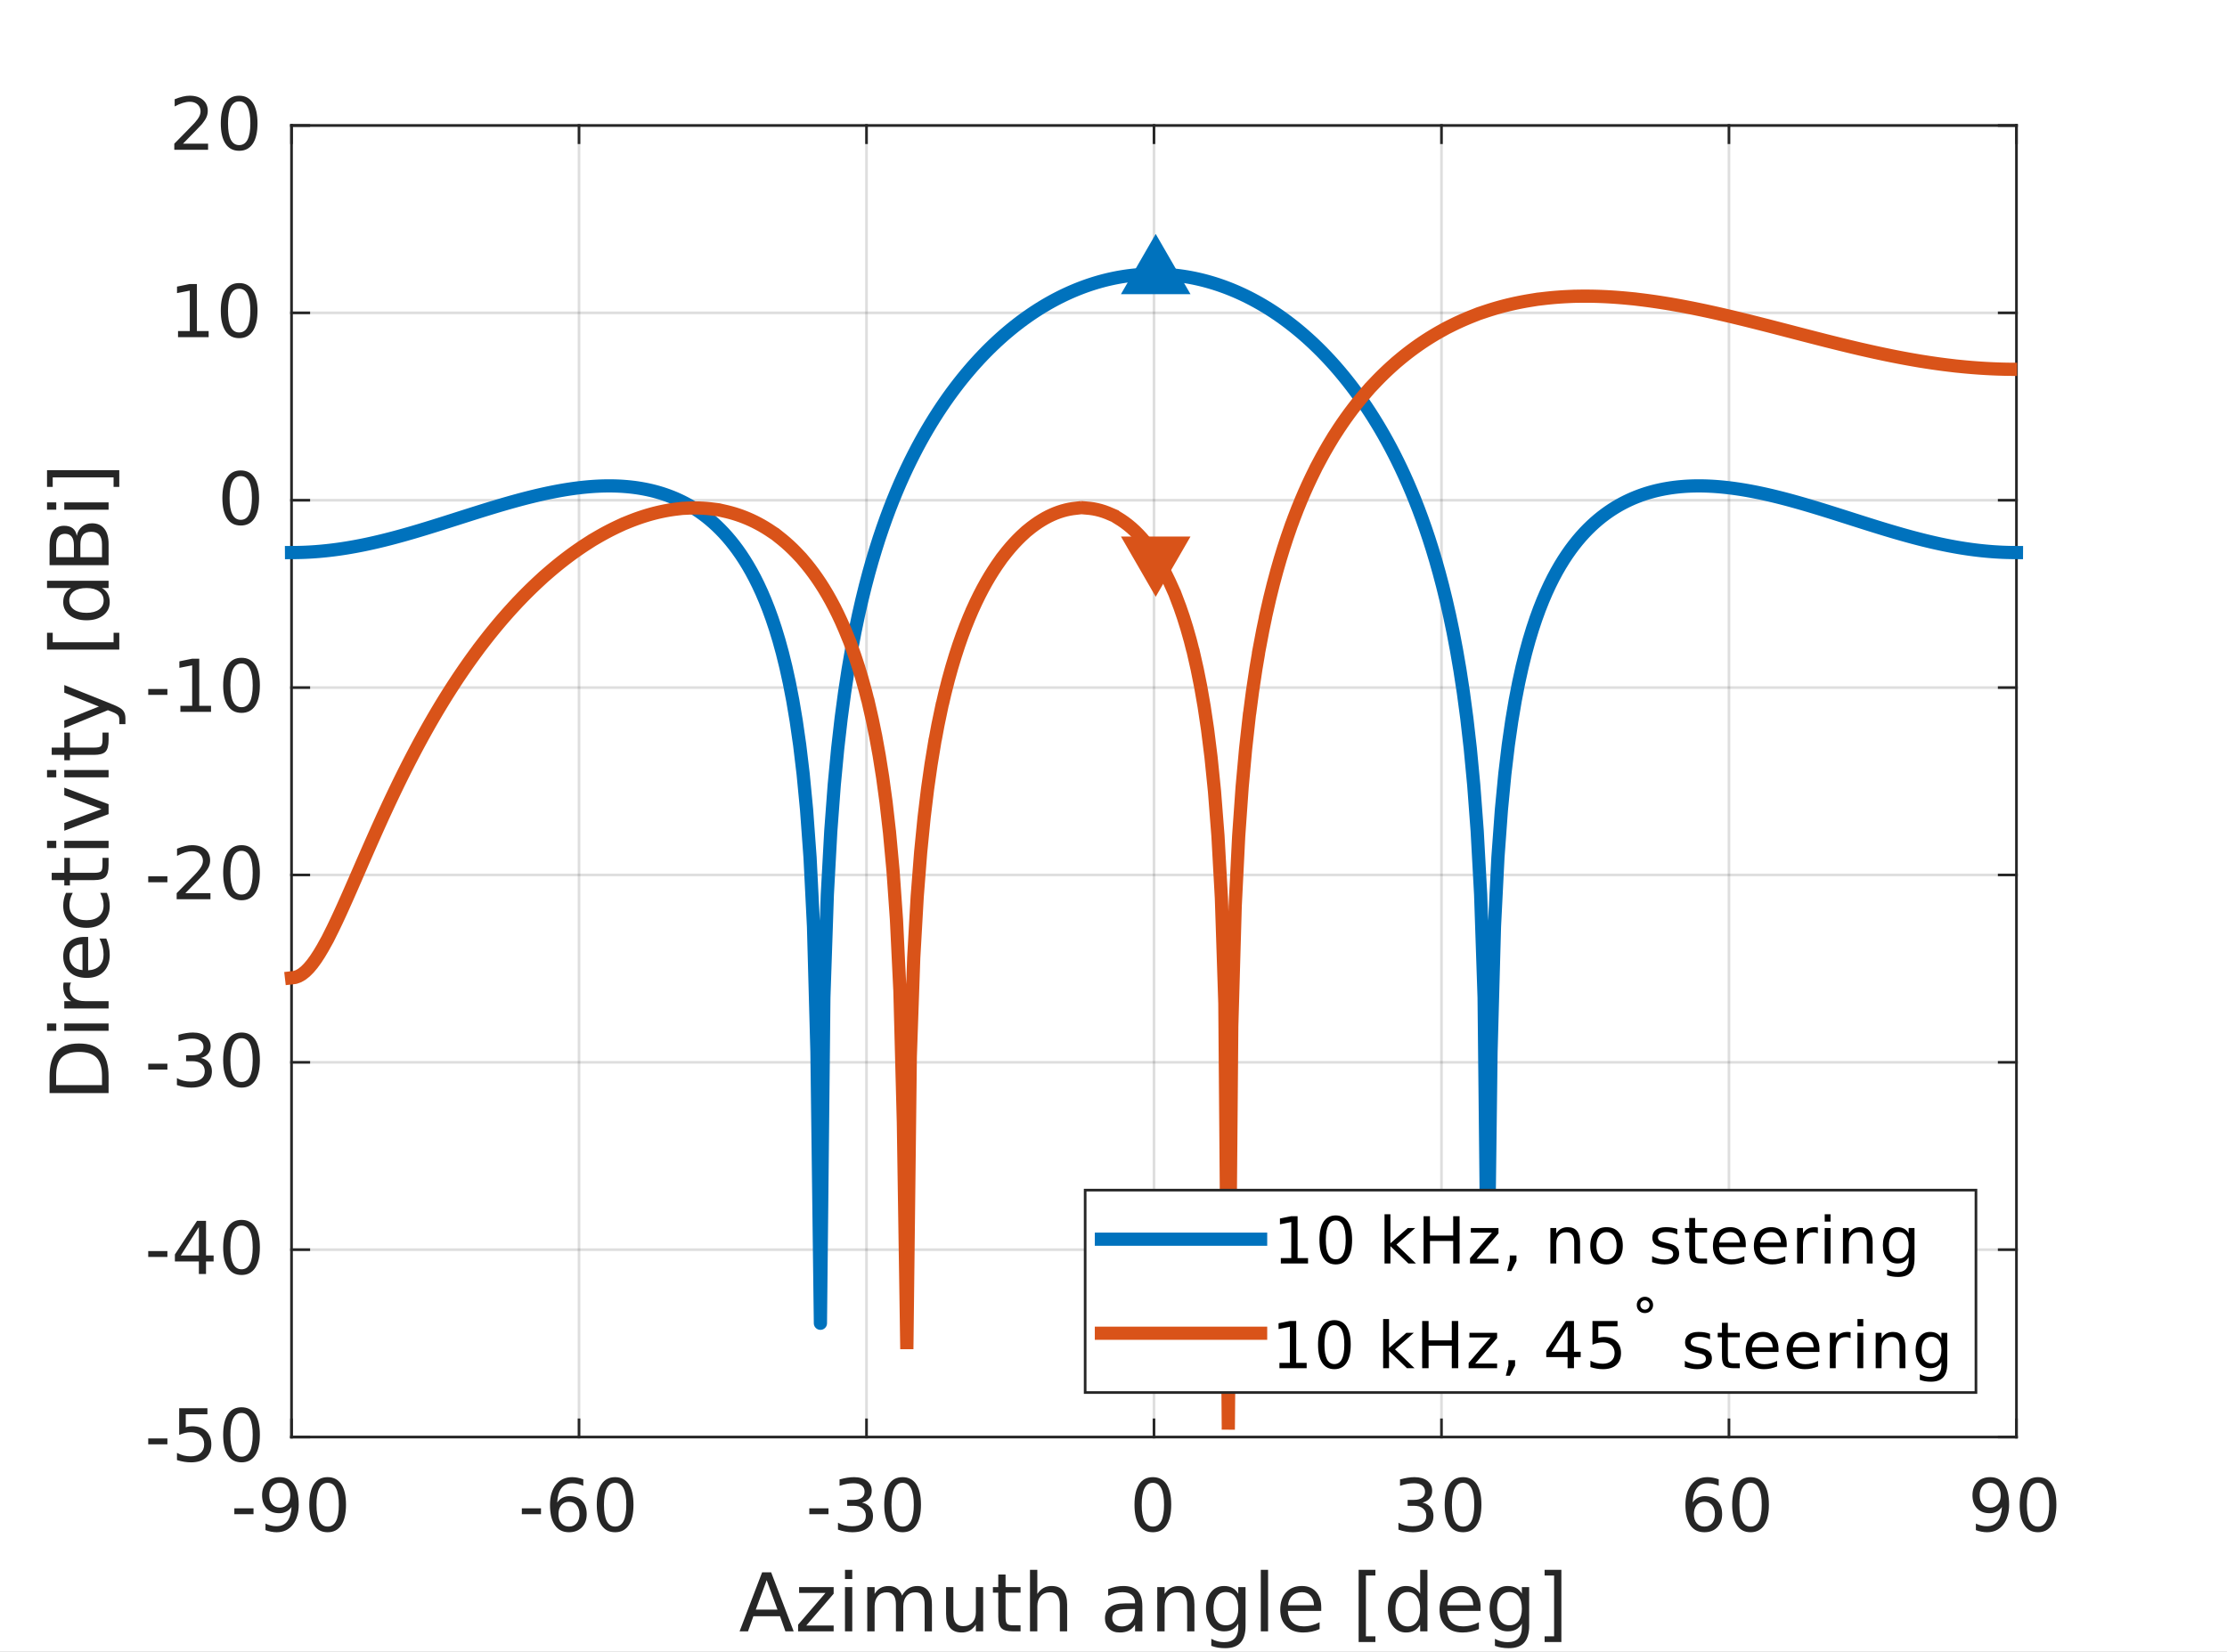 <?xml version="1.0"?>
 <svg xmlns:xlink="http://www.w3.org/1999/xlink" style="fill-opacity:1; color-rendering:auto; color-interpolation:auto; text-rendering:auto; stroke:black; stroke-linecap:square; stroke-miterlimit:10; shape-rendering:auto; stroke-opacity:1; fill:black; stroke-dasharray:none; font-weight:normal; stroke-width:1; font-family:'Dialog'; font-style:normal; stroke-linejoin:miter; font-size:12px; stroke-dashoffset:0; image-rendering:auto;" width="550" height="408" xmlns="http://www.w3.org/2000/svg" viewBox="0 0 550 408"><rect x="0" y="0" width="550" height="408" fill="#333333" stroke="none"/><defs id="genericDefs"></defs><g><defs id="defs1"><clipPath clipPathUnits="userSpaceOnUse" id="clipPath1"><path d="M0 0 L550 0 L550 408 L0 408 L0 0 Z"></path></clipPath></defs><g style="fill:white; stroke:white;"><rect x="0" y="0" width="550" style="clip-path:url(#clipPath1); stroke:none;" height="408"></rect></g><g style="fill:white; text-rendering:optimizeSpeed; color-rendering:optimizeSpeed; image-rendering:optimizeSpeed; shape-rendering:crispEdges; stroke:white; color-interpolation:sRGB;"><rect x="0" width="550" height="408" y="0" style="stroke:none;"></rect><path style="stroke:none;" d="M72 355 L498 355 L498 31 L72 31 Z"></path></g><g style="stroke-linecap:butt; fill-opacity:0.149; fill:rgb(38,38,38); text-rendering:geometricPrecision; image-rendering:optimizeQuality; color-rendering:optimizeQuality; stroke-linejoin:round; stroke:rgb(38,38,38); color-interpolation:linearRGB; stroke-width:0.653; stroke-opacity:0.149;"><line y2="31" style="fill:none;" x1="72" x2="72" y1="355"></line><line y2="31" style="fill:none;" x1="143" x2="143" y1="355"></line><line y2="31" style="fill:none;" x1="214" x2="214" y1="355"></line><line y2="31" style="fill:none;" x1="285" x2="285" y1="355"></line><line y2="31" style="fill:none;" x1="356" x2="356" y1="355"></line><line y2="31" style="fill:none;" x1="427" x2="427" y1="355"></line><line y2="31" style="fill:none;" x1="498" x2="498" y1="355"></line><line y2="355" style="fill:none;" x1="498" x2="72" y1="355"></line><line y2="308.714" style="fill:none;" x1="498" x2="72" y1="308.714"></line><line y2="262.429" style="fill:none;" x1="498" x2="72" y1="262.429"></line><line y2="216.143" style="fill:none;" x1="498" x2="72" y1="216.143"></line><line y2="169.857" style="fill:none;" x1="498" x2="72" y1="169.857"></line><line y2="123.571" style="fill:none;" x1="498" x2="72" y1="123.571"></line><line y2="77.286" style="fill:none;" x1="498" x2="72" y1="77.286"></line><line y2="31" style="fill:none;" x1="498" x2="72" y1="31"></line><line x1="72" x2="498" y1="355" style="stroke-linecap:square; fill-opacity:1; fill:none; stroke-opacity:1;" y2="355"></line><line x1="72" x2="498" y1="31" style="stroke-linecap:square; fill-opacity:1; fill:none; stroke-opacity:1;" y2="31"></line><line x1="72" x2="72" y1="355" style="stroke-linecap:square; fill-opacity:1; fill:none; stroke-opacity:1;" y2="350.74"></line><line x1="143" x2="143" y1="355" style="stroke-linecap:square; fill-opacity:1; fill:none; stroke-opacity:1;" y2="350.74"></line><line x1="214" x2="214" y1="355" style="stroke-linecap:square; fill-opacity:1; fill:none; stroke-opacity:1;" y2="350.74"></line><line x1="285" x2="285" y1="355" style="stroke-linecap:square; fill-opacity:1; fill:none; stroke-opacity:1;" y2="350.74"></line><line x1="356" x2="356" y1="355" style="stroke-linecap:square; fill-opacity:1; fill:none; stroke-opacity:1;" y2="350.74"></line><line x1="427" x2="427" y1="355" style="stroke-linecap:square; fill-opacity:1; fill:none; stroke-opacity:1;" y2="350.74"></line><line x1="498" x2="498" y1="355" style="stroke-linecap:square; fill-opacity:1; fill:none; stroke-opacity:1;" y2="350.74"></line><line x1="72" x2="72" y1="31" style="stroke-linecap:square; fill-opacity:1; fill:none; stroke-opacity:1;" y2="35.26"></line><line x1="143" x2="143" y1="31" style="stroke-linecap:square; fill-opacity:1; fill:none; stroke-opacity:1;" y2="35.26"></line><line x1="214" x2="214" y1="31" style="stroke-linecap:square; fill-opacity:1; fill:none; stroke-opacity:1;" y2="35.26"></line><line x1="285" x2="285" y1="31" style="stroke-linecap:square; fill-opacity:1; fill:none; stroke-opacity:1;" y2="35.26"></line><line x1="356" x2="356" y1="31" style="stroke-linecap:square; fill-opacity:1; fill:none; stroke-opacity:1;" y2="35.26"></line><line x1="427" x2="427" y1="31" style="stroke-linecap:square; fill-opacity:1; fill:none; stroke-opacity:1;" y2="35.26"></line><line x1="498" x2="498" y1="31" style="stroke-linecap:square; fill-opacity:1; fill:none; stroke-opacity:1;" y2="35.26"></line></g><g transform="translate(72,361.267)" style="font-size:18.278px; fill:rgb(38,38,38); text-rendering:geometricPrecision; image-rendering:optimizeQuality; color-rendering:optimizeQuality; font-family:'SansSerif'; stroke:rgb(38,38,38); color-interpolation:linearRGB;"><path style="stroke:none;" d="M-14.125 11.344 L-9.391 11.344 L-9.391 12.797 L-14.125 12.797 L-14.125 11.344 ZM-6.43 16.734 L-6.43 15.109 Q-5.774 15.422 -5.087 15.594 Q-4.399 15.766 -3.743 15.766 Q-1.977 15.766 -1.055 14.578 Q-0.133 13.391 0.007 10.984 Q-0.508 11.75 -1.29 12.148 Q-2.071 12.547 -3.024 12.547 Q-4.993 12.547 -6.133 11.359 Q-7.274 10.172 -7.274 8.109 Q-7.274 6.078 -6.079 4.859 Q-4.883 3.641 -2.899 3.641 Q-0.633 3.641 0.57 5.383 Q1.773 7.125 1.773 10.453 Q1.773 13.547 0.304 15.398 Q-1.165 17.25 -3.665 17.25 Q-4.321 17.25 -5.008 17.117 Q-5.696 16.984 -6.43 16.734 ZM-2.899 11.156 Q-1.712 11.156 -1.008 10.344 Q-0.305 9.531 -0.305 8.109 Q-0.305 6.688 -1.008 5.867 Q-1.712 5.047 -2.899 5.047 Q-4.102 5.047 -4.798 5.867 Q-5.493 6.688 -5.493 8.109 Q-5.493 9.531 -4.798 10.344 Q-4.102 11.156 -2.899 11.156 ZM8.915 5.047 Q7.54 5.047 6.853 6.398 Q6.165 7.75 6.165 10.453 Q6.165 13.156 6.853 14.5 Q7.54 15.844 8.915 15.844 Q10.306 15.844 10.993 14.5 Q11.681 13.156 11.681 10.453 Q11.681 7.75 10.993 6.398 Q10.306 5.047 8.915 5.047 ZM8.915 3.641 Q11.118 3.641 12.283 5.383 Q13.447 7.125 13.447 10.453 Q13.447 13.766 12.283 15.508 Q11.118 17.25 8.915 17.25 Q6.712 17.25 5.548 15.508 Q4.384 13.766 4.384 10.453 Q4.384 7.125 5.548 5.383 Q6.712 3.641 8.915 3.641 Z"></path></g><g transform="translate(143,361.267)" style="font-size:18.278px; fill:rgb(38,38,38); text-rendering:geometricPrecision; image-rendering:optimizeQuality; color-rendering:optimizeQuality; font-family:'SansSerif'; stroke:rgb(38,38,38); color-interpolation:linearRGB;"><path style="stroke:none;" d="M-14.125 11.344 L-9.391 11.344 L-9.391 12.797 L-14.125 12.797 L-14.125 11.344 ZM-2.477 9.734 Q-3.665 9.734 -4.368 10.547 Q-5.071 11.359 -5.071 12.797 Q-5.071 14.203 -4.368 15.023 Q-3.665 15.844 -2.477 15.844 Q-1.274 15.844 -0.579 15.023 Q0.117 14.203 0.117 12.797 Q0.117 11.359 -0.579 10.547 Q-1.274 9.734 -2.477 9.734 ZM1.054 4.172 L1.054 5.781 Q0.382 5.469 -0.297 5.305 Q-0.977 5.141 -1.649 5.141 Q-3.399 5.141 -4.329 6.32 Q-5.258 7.5 -5.383 9.906 Q-4.868 9.141 -4.087 8.734 Q-3.305 8.328 -2.368 8.328 Q-0.383 8.328 0.757 9.523 Q1.898 10.719 1.898 12.797 Q1.898 14.812 0.703 16.031 Q-0.493 17.25 -2.477 17.25 Q-4.743 17.25 -5.954 15.508 Q-7.165 13.766 -7.165 10.453 Q-7.165 7.344 -5.688 5.492 Q-4.212 3.641 -1.712 3.641 Q-1.055 3.641 -0.368 3.773 Q0.32 3.906 1.054 4.172 ZM8.915 5.047 Q7.54 5.047 6.853 6.398 Q6.165 7.75 6.165 10.453 Q6.165 13.156 6.853 14.5 Q7.54 15.844 8.915 15.844 Q10.306 15.844 10.993 14.5 Q11.681 13.156 11.681 10.453 Q11.681 7.75 10.993 6.398 Q10.306 5.047 8.915 5.047 ZM8.915 3.641 Q11.118 3.641 12.283 5.383 Q13.447 7.125 13.447 10.453 Q13.447 13.766 12.283 15.508 Q11.118 17.25 8.915 17.25 Q6.712 17.25 5.548 15.508 Q4.384 13.766 4.384 10.453 Q4.384 7.125 5.548 5.383 Q6.712 3.641 8.915 3.641 Z"></path></g><g transform="translate(214,361.267)" style="font-size:18.278px; fill:rgb(38,38,38); text-rendering:geometricPrecision; image-rendering:optimizeQuality; color-rendering:optimizeQuality; font-family:'SansSerif'; stroke:rgb(38,38,38); color-interpolation:linearRGB;"><path style="stroke:none;" d="M-14.125 11.344 L-9.391 11.344 L-9.391 12.797 L-14.125 12.797 L-14.125 11.344 ZM-1.118 9.922 Q0.164 10.203 0.882 11.062 Q1.601 11.922 1.601 13.188 Q1.601 15.125 0.265 16.188 Q-1.071 17.25 -3.54 17.25 Q-4.368 17.25 -5.243 17.086 Q-6.118 16.922 -7.04 16.609 L-7.04 14.891 Q-6.305 15.328 -5.423 15.547 Q-4.54 15.766 -3.587 15.766 Q-1.915 15.766 -1.04 15.102 Q-0.165 14.438 -0.165 13.188 Q-0.165 12.031 -0.977 11.375 Q-1.79 10.719 -3.243 10.719 L-4.774 10.719 L-4.774 9.25 L-3.18 9.25 Q-1.868 9.25 -1.173 8.727 Q-0.477 8.203 -0.477 7.219 Q-0.477 6.219 -1.196 5.68 Q-1.915 5.141 -3.243 5.141 Q-3.977 5.141 -4.813 5.297 Q-5.649 5.453 -6.649 5.781 L-6.649 4.203 Q-5.633 3.922 -4.751 3.781 Q-3.868 3.641 -3.087 3.641 Q-1.071 3.641 0.109 4.562 Q1.288 5.484 1.288 7.047 Q1.288 8.125 0.663 8.883 Q0.038 9.641 -1.118 9.922 ZM8.915 5.047 Q7.54 5.047 6.853 6.398 Q6.165 7.75 6.165 10.453 Q6.165 13.156 6.853 14.5 Q7.54 15.844 8.915 15.844 Q10.306 15.844 10.993 14.5 Q11.681 13.156 11.681 10.453 Q11.681 7.75 10.993 6.398 Q10.306 5.047 8.915 5.047 ZM8.915 3.641 Q11.118 3.641 12.283 5.383 Q13.447 7.125 13.447 10.453 Q13.447 13.766 12.283 15.508 Q11.118 17.25 8.915 17.25 Q6.712 17.25 5.548 15.508 Q4.384 13.766 4.384 10.453 Q4.384 7.125 5.548 5.383 Q6.712 3.641 8.915 3.641 Z"></path></g><g transform="translate(285,361.267)" style="font-size:18.278px; fill:rgb(38,38,38); text-rendering:geometricPrecision; image-rendering:optimizeQuality; color-rendering:optimizeQuality; font-family:'SansSerif'; stroke:rgb(38,38,38); color-interpolation:linearRGB;"><path style="stroke:none;" d="M-0.281 5.047 Q-1.656 5.047 -2.344 6.398 Q-3.031 7.75 -3.031 10.453 Q-3.031 13.156 -2.344 14.5 Q-1.656 15.844 -0.281 15.844 Q1.109 15.844 1.797 14.5 Q2.484 13.156 2.484 10.453 Q2.484 7.75 1.797 6.398 Q1.109 5.047 -0.281 5.047 ZM-0.281 3.641 Q1.922 3.641 3.086 5.383 Q4.25 7.125 4.25 10.453 Q4.25 13.766 3.086 15.508 Q1.922 17.25 -0.281 17.25 Q-2.484 17.25 -3.648 15.508 Q-4.812 13.766 -4.812 10.453 Q-4.812 7.125 -3.648 5.383 Q-2.484 3.641 -0.281 3.641 Z"></path></g><g transform="translate(356,361.267)" style="font-size:18.278px; fill:rgb(38,38,38); text-rendering:geometricPrecision; image-rendering:optimizeQuality; color-rendering:optimizeQuality; font-family:'SansSerif'; stroke:rgb(38,38,38); color-interpolation:linearRGB;"><path style="stroke:none;" d="M-4.703 9.922 Q-3.422 10.203 -2.703 11.062 Q-1.984 11.922 -1.984 13.188 Q-1.984 15.125 -3.32 16.188 Q-4.656 17.25 -7.125 17.25 Q-7.953 17.25 -8.828 17.086 Q-9.703 16.922 -10.625 16.609 L-10.625 14.891 Q-9.891 15.328 -9.008 15.547 Q-8.125 15.766 -7.172 15.766 Q-5.5 15.766 -4.625 15.102 Q-3.75 14.438 -3.75 13.188 Q-3.75 12.031 -4.562 11.375 Q-5.375 10.719 -6.828 10.719 L-8.359 10.719 L-8.359 9.25 L-6.766 9.25 Q-5.453 9.25 -4.758 8.727 Q-4.062 8.203 -4.062 7.219 Q-4.062 6.219 -4.781 5.68 Q-5.5 5.141 -6.828 5.141 Q-7.562 5.141 -8.398 5.297 Q-9.234 5.453 -10.234 5.781 L-10.234 4.203 Q-9.219 3.922 -8.336 3.781 Q-7.453 3.641 -6.672 3.641 Q-4.656 3.641 -3.477 4.562 Q-2.297 5.484 -2.297 7.047 Q-2.297 8.125 -2.922 8.883 Q-3.547 9.641 -4.703 9.922 ZM5.33 5.047 Q3.955 5.047 3.268 6.398 Q2.58 7.75 2.58 10.453 Q2.58 13.156 3.268 14.5 Q3.955 15.844 5.33 15.844 Q6.721 15.844 7.408 14.5 Q8.096 13.156 8.096 10.453 Q8.096 7.75 7.408 6.398 Q6.721 5.047 5.33 5.047 ZM5.33 3.641 Q7.533 3.641 8.697 5.383 Q9.861 7.125 9.861 10.453 Q9.861 13.766 8.697 15.508 Q7.533 17.25 5.33 17.25 Q3.127 17.25 1.963 15.508 Q0.799 13.766 0.799 10.453 Q0.799 7.125 1.963 5.383 Q3.127 3.641 5.33 3.641 Z"></path></g><g transform="translate(427,361.267)" style="font-size:18.278px; fill:rgb(38,38,38); text-rendering:geometricPrecision; image-rendering:optimizeQuality; color-rendering:optimizeQuality; font-family:'SansSerif'; stroke:rgb(38,38,38); color-interpolation:linearRGB;"><path style="stroke:none;" d="M-6.062 9.734 Q-7.25 9.734 -7.953 10.547 Q-8.656 11.359 -8.656 12.797 Q-8.656 14.203 -7.953 15.023 Q-7.25 15.844 -6.062 15.844 Q-4.859 15.844 -4.164 15.023 Q-3.469 14.203 -3.469 12.797 Q-3.469 11.359 -4.164 10.547 Q-4.859 9.734 -6.062 9.734 ZM-2.531 4.172 L-2.531 5.781 Q-3.203 5.469 -3.883 5.305 Q-4.562 5.141 -5.234 5.141 Q-6.984 5.141 -7.914 6.32 Q-8.844 7.5 -8.969 9.906 Q-8.453 9.141 -7.672 8.734 Q-6.891 8.328 -5.953 8.328 Q-3.969 8.328 -2.828 9.523 Q-1.688 10.719 -1.688 12.797 Q-1.688 14.812 -2.883 16.031 Q-4.078 17.25 -6.062 17.25 Q-8.328 17.25 -9.539 15.508 Q-10.75 13.766 -10.75 10.453 Q-10.75 7.344 -9.273 5.492 Q-7.797 3.641 -5.297 3.641 Q-4.641 3.641 -3.953 3.773 Q-3.266 3.906 -2.531 4.172 ZM5.33 5.047 Q3.955 5.047 3.268 6.398 Q2.58 7.75 2.58 10.453 Q2.58 13.156 3.268 14.5 Q3.955 15.844 5.33 15.844 Q6.721 15.844 7.408 14.5 Q8.096 13.156 8.096 10.453 Q8.096 7.75 7.408 6.398 Q6.721 5.047 5.33 5.047 ZM5.33 3.641 Q7.533 3.641 8.697 5.383 Q9.861 7.125 9.861 10.453 Q9.861 13.766 8.697 15.508 Q7.533 17.25 5.33 17.25 Q3.127 17.25 1.963 15.508 Q0.799 13.766 0.799 10.453 Q0.799 7.125 1.963 5.383 Q3.127 3.641 5.33 3.641 Z"></path></g><g transform="translate(498,361.267)" style="font-size:18.278px; fill:rgb(38,38,38); text-rendering:geometricPrecision; image-rendering:optimizeQuality; color-rendering:optimizeQuality; font-family:'SansSerif'; stroke:rgb(38,38,38); color-interpolation:linearRGB;"><path style="stroke:none;" d="M-10.016 16.734 L-10.016 15.109 Q-9.359 15.422 -8.672 15.594 Q-7.984 15.766 -7.328 15.766 Q-5.562 15.766 -4.641 14.578 Q-3.719 13.391 -3.578 10.984 Q-4.094 11.75 -4.875 12.148 Q-5.656 12.547 -6.609 12.547 Q-8.578 12.547 -9.719 11.359 Q-10.859 10.172 -10.859 8.109 Q-10.859 6.078 -9.664 4.859 Q-8.469 3.641 -6.484 3.641 Q-4.219 3.641 -3.016 5.383 Q-1.812 7.125 -1.812 10.453 Q-1.812 13.547 -3.281 15.398 Q-4.75 17.25 -7.25 17.25 Q-7.906 17.25 -8.594 17.117 Q-9.281 16.984 -10.016 16.734 ZM-6.484 11.156 Q-5.297 11.156 -4.594 10.344 Q-3.891 9.531 -3.891 8.109 Q-3.891 6.688 -4.594 5.867 Q-5.297 5.047 -6.484 5.047 Q-7.688 5.047 -8.383 5.867 Q-9.078 6.688 -9.078 8.109 Q-9.078 9.531 -8.383 10.344 Q-7.688 11.156 -6.484 11.156 ZM5.33 5.047 Q3.955 5.047 3.268 6.398 Q2.58 7.75 2.58 10.453 Q2.58 13.156 3.268 14.5 Q3.955 15.844 5.33 15.844 Q6.721 15.844 7.408 14.5 Q8.096 13.156 8.096 10.453 Q8.096 7.75 7.408 6.398 Q6.721 5.047 5.33 5.047 ZM5.33 3.641 Q7.533 3.641 8.697 5.383 Q9.861 7.125 9.861 10.453 Q9.861 13.766 8.697 15.508 Q7.533 17.25 5.33 17.25 Q3.127 17.25 1.963 15.508 Q0.799 13.766 0.799 10.453 Q0.799 7.125 1.963 5.383 Q3.127 3.641 5.33 3.641 Z"></path></g><g transform="translate(285,384)" style="font-size:20.106px; fill:rgb(38,38,38); text-rendering:geometricPrecision; image-rendering:optimizeQuality; color-rendering:optimizeQuality; font-family:'SansSerif'; stroke:rgb(38,38,38); color-interpolation:linearRGB;"><path style="stroke:none;" d="M-95.656 6.359 L-98.344 13.625 L-92.984 13.625 L-95.656 6.359 ZM-96.781 4.422 L-94.547 4.422 L-88.984 19 L-91.031 19 L-92.359 15.266 L-98.938 15.266 L-100.266 19 L-102.344 19 L-96.781 4.422 ZM-87.645 8.062 L-79.114 8.062 L-79.114 9.703 L-85.879 17.562 L-79.114 17.562 L-79.114 19 L-87.895 19 L-87.895 17.359 L-81.129 9.5 L-87.645 9.5 L-87.645 8.062 ZM-76.316 8.062 L-74.519 8.062 L-74.519 19 L-76.316 19 L-76.316 8.062 ZM-76.316 3.797 L-74.519 3.797 L-74.519 6.078 L-76.316 6.078 L-76.316 3.797 ZM-62.218 10.156 Q-61.546 8.953 -60.609 8.375 Q-59.671 7.797 -58.406 7.797 Q-56.702 7.797 -55.773 8.992 Q-54.843 10.188 -54.843 12.391 L-54.843 19 L-56.64 19 L-56.64 12.453 Q-56.64 10.891 -57.202 10.125 Q-57.765 9.359 -58.906 9.359 Q-60.296 9.359 -61.109 10.289 Q-61.921 11.219 -61.921 12.812 L-61.921 19 L-63.734 19 L-63.734 12.453 Q-63.734 10.875 -64.288 10.117 Q-64.843 9.359 -65.999 9.359 Q-67.374 9.359 -68.187 10.289 Q-68.999 11.219 -68.999 12.812 L-68.999 19 L-70.812 19 L-70.812 8.062 L-68.999 8.062 L-68.999 9.766 Q-68.39 8.75 -67.531 8.273 Q-66.671 7.797 -65.484 7.797 Q-64.296 7.797 -63.46 8.406 Q-62.624 9.016 -62.218 10.156 ZM-51.347 14.688 L-51.347 8.062 L-49.55 8.062 L-49.55 14.609 Q-49.55 16.172 -48.949 16.945 Q-48.347 17.719 -47.129 17.719 Q-45.675 17.719 -44.832 16.789 Q-43.988 15.859 -43.988 14.266 L-43.988 8.062 L-42.191 8.062 L-42.191 19 L-43.988 19 L-43.988 17.312 Q-44.644 18.312 -45.504 18.797 Q-46.363 19.281 -47.519 19.281 Q-49.394 19.281 -50.371 18.109 Q-51.347 16.938 -51.347 14.688 ZM-36.659 4.953 L-36.659 8.062 L-32.956 8.062 L-32.956 9.453 L-36.659 9.453 L-36.659 15.391 Q-36.659 16.734 -36.292 17.117 Q-35.925 17.5 -34.8 17.5 L-32.956 17.5 L-32.956 19 L-34.8 19 Q-36.878 19 -37.667 18.227 Q-38.456 17.453 -38.456 15.391 L-38.456 9.453 L-39.784 9.453 L-39.784 8.062 L-38.456 8.062 L-38.456 4.953 L-36.659 4.953 ZM-21.452 12.391 L-21.452 19 L-23.249 19 L-23.249 12.453 Q-23.249 10.906 -23.859 10.133 Q-24.468 9.359 -25.671 9.359 Q-27.14 9.359 -27.976 10.289 Q-28.812 11.219 -28.812 12.812 L-28.812 19 L-30.624 19 L-30.624 3.797 L-28.812 3.797 L-28.812 9.766 Q-28.171 8.781 -27.296 8.289 Q-26.421 7.797 -25.28 7.797 Q-23.39 7.797 -22.421 8.961 Q-21.452 10.125 -21.452 12.391 ZM-6.455 13.5 Q-8.643 13.5 -9.478 14 Q-10.314 14.5 -10.314 15.703 Q-10.314 16.656 -9.681 17.219 Q-9.049 17.781 -7.971 17.781 Q-6.471 17.781 -5.572 16.719 Q-4.674 15.656 -4.674 13.906 L-4.674 13.5 L-6.455 13.5 ZM-2.877 12.766 L-2.877 19 L-4.674 19 L-4.674 17.344 Q-5.283 18.328 -6.205 18.805 Q-7.127 19.281 -8.455 19.281 Q-10.127 19.281 -11.119 18.336 Q-12.111 17.391 -12.111 15.812 Q-12.111 13.969 -10.877 13.031 Q-9.643 12.094 -7.189 12.094 L-4.674 12.094 L-4.674 11.922 Q-4.674 10.672 -5.486 10 Q-6.299 9.328 -7.783 9.328 Q-8.721 9.328 -9.603 9.547 Q-10.486 9.766 -11.314 10.219 L-11.314 8.562 Q-10.33 8.172 -9.4 7.984 Q-8.471 7.797 -7.596 7.797 Q-5.221 7.797 -4.049 9.031 Q-2.877 10.266 -2.877 12.766 ZM9.983 12.391 L9.983 19 L8.186 19 L8.186 12.453 Q8.186 10.906 7.577 10.133 Q6.968 9.359 5.765 9.359 Q4.296 9.359 3.46 10.289 Q2.624 11.219 2.624 12.812 L2.624 19 L0.811 19 L0.811 8.062 L2.624 8.062 L2.624 9.766 Q3.265 8.781 4.14 8.289 Q5.015 7.797 6.155 7.797 Q8.046 7.797 9.015 8.961 Q9.983 10.125 9.983 12.391 ZM20.812 13.406 Q20.812 11.453 20.008 10.375 Q19.203 9.297 17.75 9.297 Q16.312 9.297 15.5 10.375 Q14.687 11.453 14.687 13.406 Q14.687 15.344 15.5 16.422 Q16.312 17.5 17.75 17.5 Q19.203 17.5 20.008 16.422 Q20.812 15.344 20.812 13.406 ZM22.609 17.641 Q22.609 20.438 21.375 21.797 Q20.14 23.156 17.578 23.156 Q16.625 23.156 15.789 23.016 Q14.953 22.875 14.156 22.578 L14.156 20.844 Q14.953 21.266 15.719 21.469 Q16.484 21.672 17.297 21.672 Q19.062 21.672 19.937 20.75 Q20.812 19.828 20.812 17.969 L20.812 17.078 Q20.265 18.047 19.39 18.523 Q18.515 19 17.312 19 Q15.297 19 14.07 17.469 Q12.844 15.938 12.844 13.406 Q12.844 10.859 14.07 9.328 Q15.297 7.797 17.312 7.797 Q18.515 7.797 19.39 8.273 Q20.265 8.75 20.812 9.719 L20.812 8.062 L22.609 8.062 L22.609 17.641 ZM26.38 3.797 L28.177 3.797 L28.177 19 L26.38 19 L26.38 3.797 ZM41.306 13.078 L41.306 13.953 L33.056 13.953 Q33.165 15.812 34.165 16.789 Q35.165 17.766 36.962 17.766 Q37.993 17.766 38.962 17.508 Q39.931 17.25 40.9 16.75 L40.9 18.438 Q39.931 18.859 38.915 19.07 Q37.9 19.281 36.853 19.281 Q34.228 19.281 32.705 17.758 Q31.181 16.234 31.181 13.641 Q31.181 10.953 32.626 9.375 Q34.072 7.797 36.54 7.797 Q38.743 7.797 40.025 9.219 Q41.306 10.641 41.306 13.078 ZM39.509 12.547 Q39.493 11.078 38.689 10.203 Q37.884 9.328 36.556 9.328 Q35.056 9.328 34.15 10.172 Q33.243 11.016 33.103 12.562 L39.509 12.547 ZM50.54 3.797 L54.681 3.797 L54.681 5.203 L52.337 5.203 L52.337 20.234 L54.681 20.234 L54.681 21.641 L50.54 21.641 L50.54 3.797 ZM65.739 9.719 L65.739 3.797 L67.536 3.797 L67.536 19 L65.739 19 L65.739 17.359 Q65.176 18.328 64.309 18.805 Q63.442 19.281 62.239 19.281 Q60.254 19.281 59.012 17.703 Q57.77 16.125 57.77 13.547 Q57.77 10.969 59.012 9.383 Q60.254 7.797 62.239 7.797 Q63.442 7.797 64.309 8.273 Q65.176 8.75 65.739 9.719 ZM59.614 13.547 Q59.614 15.516 60.434 16.648 Q61.254 17.781 62.676 17.781 Q64.098 17.781 64.918 16.648 Q65.739 15.516 65.739 13.547 Q65.739 11.562 64.918 10.43 Q64.098 9.297 62.676 9.297 Q61.254 9.297 60.434 10.43 Q59.614 11.562 59.614 13.547 ZM80.65 13.078 L80.65 13.953 L72.4 13.953 Q72.509 15.812 73.509 16.789 Q74.509 17.766 76.306 17.766 Q77.337 17.766 78.306 17.508 Q79.275 17.25 80.243 16.75 L80.243 18.438 Q79.275 18.859 78.259 19.07 Q77.243 19.281 76.197 19.281 Q73.572 19.281 72.048 17.758 Q70.525 16.234 70.525 13.641 Q70.525 10.953 71.97 9.375 Q73.415 7.797 75.884 7.797 Q78.087 7.797 79.368 9.219 Q80.65 10.641 80.65 13.078 ZM78.853 12.547 Q78.837 11.078 78.033 10.203 Q77.228 9.328 75.9 9.328 Q74.4 9.328 73.493 10.172 Q72.587 11.016 72.447 12.562 L78.853 12.547 ZM90.856 13.406 Q90.856 11.453 90.051 10.375 Q89.246 9.297 87.793 9.297 Q86.356 9.297 85.543 10.375 Q84.731 11.453 84.731 13.406 Q84.731 15.344 85.543 16.422 Q86.356 17.5 87.793 17.5 Q89.246 17.5 90.051 16.422 Q90.856 15.344 90.856 13.406 ZM92.653 17.641 Q92.653 20.438 91.418 21.797 Q90.184 23.156 87.621 23.156 Q86.668 23.156 85.832 23.016 Q84.996 22.875 84.2 22.578 L84.2 20.844 Q84.996 21.266 85.762 21.469 Q86.528 21.672 87.34 21.672 Q89.106 21.672 89.981 20.75 Q90.856 19.828 90.856 17.969 L90.856 17.078 Q90.309 18.047 89.434 18.523 Q88.559 19 87.356 19 Q85.34 19 84.114 17.469 Q82.887 15.938 82.887 13.406 Q82.887 10.859 84.114 9.328 Q85.34 7.797 87.356 7.797 Q88.559 7.797 89.434 8.273 Q90.309 8.75 90.856 9.719 L90.856 8.062 L92.653 8.062 L92.653 17.641 ZM100.611 3.797 L100.611 21.641 L96.47 21.641 L96.47 20.234 L98.814 20.234 L98.814 5.203 L96.47 5.203 L96.47 3.797 L100.611 3.797 Z"></path></g><g style="fill:rgb(38,38,38); text-rendering:geometricPrecision; image-rendering:optimizeQuality; color-rendering:optimizeQuality; stroke-linejoin:round; stroke:rgb(38,38,38); color-interpolation:linearRGB; stroke-width:0.653;"><line y2="31" style="fill:none;" x1="72" x2="72" y1="355"></line><line y2="31" style="fill:none;" x1="498" x2="498" y1="355"></line><line y2="355" style="fill:none;" x1="72" x2="76.26" y1="355"></line><line y2="308.714" style="fill:none;" x1="72" x2="76.26" y1="308.714"></line><line y2="262.429" style="fill:none;" x1="72" x2="76.26" y1="262.429"></line><line y2="216.143" style="fill:none;" x1="72" x2="76.26" y1="216.143"></line><line y2="169.857" style="fill:none;" x1="72" x2="76.26" y1="169.857"></line><line y2="123.571" style="fill:none;" x1="72" x2="76.26" y1="123.571"></line><line y2="77.286" style="fill:none;" x1="72" x2="76.26" y1="77.286"></line><line y2="31" style="fill:none;" x1="72" x2="76.26" y1="31"></line><line y2="355" style="fill:none;" x1="498" x2="493.74" y1="355"></line><line y2="308.714" style="fill:none;" x1="498" x2="493.74" y1="308.714"></line><line y2="262.429" style="fill:none;" x1="498" x2="493.74" y1="262.429"></line><line y2="216.143" style="fill:none;" x1="498" x2="493.74" y1="216.143"></line><line y2="169.857" style="fill:none;" x1="498" x2="493.74" y1="169.857"></line><line y2="123.571" style="fill:none;" x1="498" x2="493.74" y1="123.571"></line><line y2="77.286" style="fill:none;" x1="498" x2="493.74" y1="77.286"></line><line y2="31" style="fill:none;" x1="498" x2="493.74" y1="31"></line></g><g transform="translate(65.733,355)" style="font-size:18.278px; fill:rgb(38,38,38); text-rendering:geometricPrecision; image-rendering:optimizeQuality; color-rendering:optimizeQuality; font-family:'SansSerif'; stroke:rgb(38,38,38); color-interpolation:linearRGB;"><path style="stroke:none;" d="M-29.125 0.344 L-24.391 0.344 L-24.391 1.797 L-29.125 1.797 L-29.125 0.344 ZM-21.477 -7.125 L-14.508 -7.125 L-14.508 -5.625 L-19.852 -5.625 L-19.852 -2.406 Q-19.462 -2.547 -19.071 -2.609 Q-18.68 -2.672 -18.305 -2.672 Q-16.102 -2.672 -14.821 -1.469 Q-13.54 -0.266 -13.54 1.797 Q-13.54 3.906 -14.852 5.078 Q-16.165 6.25 -18.571 6.25 Q-19.399 6.25 -20.258 6.109 Q-21.118 5.969 -22.024 5.688 L-22.024 3.906 Q-21.227 4.344 -20.383 4.555 Q-19.54 4.766 -18.602 4.766 Q-17.087 4.766 -16.196 3.961 Q-15.305 3.156 -15.305 1.797 Q-15.305 0.422 -16.196 -0.383 Q-17.087 -1.188 -18.602 -1.188 Q-19.321 -1.188 -20.024 -1.023 Q-20.727 -0.859 -21.477 -0.531 L-21.477 -7.125 ZM-6.085 -5.953 Q-7.46 -5.953 -8.147 -4.602 Q-8.835 -3.25 -8.835 -0.547 Q-8.835 2.156 -8.147 3.5 Q-7.46 4.844 -6.085 4.844 Q-4.694 4.844 -4.007 3.5 Q-3.319 2.156 -3.319 -0.547 Q-3.319 -3.25 -4.007 -4.602 Q-4.694 -5.953 -6.085 -5.953 ZM-6.085 -7.359 Q-3.882 -7.359 -2.717 -5.617 Q-1.554 -3.875 -1.554 -0.547 Q-1.554 2.766 -2.717 4.508 Q-3.882 6.25 -6.085 6.25 Q-8.288 6.25 -9.452 4.508 Q-10.616 2.766 -10.616 -0.547 Q-10.616 -3.875 -9.452 -5.617 Q-8.288 -7.359 -6.085 -7.359 Z"></path></g><g transform="translate(65.733,308.714)" style="font-size:18.278px; fill:rgb(38,38,38); text-rendering:geometricPrecision; image-rendering:optimizeQuality; color-rendering:optimizeQuality; font-family:'SansSerif'; stroke:rgb(38,38,38); color-interpolation:linearRGB;"><path style="stroke:none;" d="M-29.125 0.344 L-24.391 0.344 L-24.391 1.797 L-29.125 1.797 L-29.125 0.344 ZM-16.618 -5.578 L-21.087 1.422 L-16.618 1.422 L-16.618 -5.578 ZM-17.071 -7.125 L-14.852 -7.125 L-14.852 1.422 L-12.977 1.422 L-12.977 2.906 L-14.852 2.906 L-14.852 6 L-16.618 6 L-16.618 2.906 L-22.54 2.906 L-22.54 1.188 L-17.071 -7.125 ZM-6.085 -5.953 Q-7.46 -5.953 -8.147 -4.602 Q-8.835 -3.25 -8.835 -0.547 Q-8.835 2.156 -8.147 3.5 Q-7.46 4.844 -6.085 4.844 Q-4.694 4.844 -4.007 3.5 Q-3.319 2.156 -3.319 -0.547 Q-3.319 -3.25 -4.007 -4.602 Q-4.694 -5.953 -6.085 -5.953 ZM-6.085 -7.359 Q-3.882 -7.359 -2.717 -5.617 Q-1.554 -3.875 -1.554 -0.547 Q-1.554 2.766 -2.717 4.508 Q-3.882 6.25 -6.085 6.25 Q-8.288 6.25 -9.452 4.508 Q-10.616 2.766 -10.616 -0.547 Q-10.616 -3.875 -9.452 -5.617 Q-8.288 -7.359 -6.085 -7.359 Z"></path></g><g transform="translate(65.733,262.429)" style="font-size:18.278px; fill:rgb(38,38,38); text-rendering:geometricPrecision; image-rendering:optimizeQuality; color-rendering:optimizeQuality; font-family:'SansSerif'; stroke:rgb(38,38,38); color-interpolation:linearRGB;"><path style="stroke:none;" d="M-29.125 0.344 L-24.391 0.344 L-24.391 1.797 L-29.125 1.797 L-29.125 0.344 ZM-16.118 -1.078 Q-14.836 -0.797 -14.118 0.062 Q-13.399 0.922 -13.399 2.188 Q-13.399 4.125 -14.735 5.188 Q-16.071 6.25 -18.54 6.25 Q-19.368 6.25 -20.243 6.086 Q-21.118 5.922 -22.04 5.609 L-22.04 3.891 Q-21.305 4.328 -20.422 4.547 Q-19.54 4.766 -18.587 4.766 Q-16.915 4.766 -16.04 4.102 Q-15.165 3.438 -15.165 2.188 Q-15.165 1.031 -15.977 0.375 Q-16.79 -0.281 -18.243 -0.281 L-19.774 -0.281 L-19.774 -1.75 L-18.18 -1.75 Q-16.868 -1.75 -16.172 -2.273 Q-15.477 -2.797 -15.477 -3.781 Q-15.477 -4.781 -16.196 -5.32 Q-16.915 -5.859 -18.243 -5.859 Q-18.977 -5.859 -19.813 -5.703 Q-20.649 -5.547 -21.649 -5.219 L-21.649 -6.797 Q-20.633 -7.078 -19.751 -7.219 Q-18.868 -7.359 -18.087 -7.359 Q-16.071 -7.359 -14.891 -6.438 Q-13.711 -5.516 -13.711 -3.953 Q-13.711 -2.875 -14.336 -2.117 Q-14.961 -1.359 -16.118 -1.078 ZM-6.085 -5.953 Q-7.46 -5.953 -8.147 -4.602 Q-8.835 -3.25 -8.835 -0.547 Q-8.835 2.156 -8.147 3.5 Q-7.46 4.844 -6.085 4.844 Q-4.694 4.844 -4.007 3.5 Q-3.319 2.156 -3.319 -0.547 Q-3.319 -3.25 -4.007 -4.602 Q-4.694 -5.953 -6.085 -5.953 ZM-6.085 -7.359 Q-3.882 -7.359 -2.717 -5.617 Q-1.554 -3.875 -1.554 -0.547 Q-1.554 2.766 -2.717 4.508 Q-3.882 6.25 -6.085 6.25 Q-8.288 6.25 -9.452 4.508 Q-10.616 2.766 -10.616 -0.547 Q-10.616 -3.875 -9.452 -5.617 Q-8.288 -7.359 -6.085 -7.359 Z"></path></g><g transform="translate(65.733,216.143)" style="font-size:18.278px; fill:rgb(38,38,38); text-rendering:geometricPrecision; image-rendering:optimizeQuality; color-rendering:optimizeQuality; font-family:'SansSerif'; stroke:rgb(38,38,38); color-interpolation:linearRGB;"><path style="stroke:none;" d="M-29.125 0.344 L-24.391 0.344 L-24.391 1.797 L-29.125 1.797 L-29.125 0.344 ZM-19.962 4.5 L-13.758 4.5 L-13.758 6 L-22.102 6 L-22.102 4.5 Q-21.087 3.453 -19.344 1.695 Q-17.602 -0.062 -17.149 -0.578 Q-16.29 -1.531 -15.954 -2.195 Q-15.618 -2.859 -15.618 -3.5 Q-15.618 -4.547 -16.352 -5.203 Q-17.087 -5.859 -18.258 -5.859 Q-19.102 -5.859 -20.024 -5.57 Q-20.946 -5.281 -22.008 -4.703 L-22.008 -6.484 Q-20.93 -6.922 -20.001 -7.141 Q-19.071 -7.359 -18.305 -7.359 Q-16.258 -7.359 -15.047 -6.344 Q-13.836 -5.328 -13.836 -3.609 Q-13.836 -2.812 -14.141 -2.086 Q-14.446 -1.359 -15.243 -0.375 Q-15.461 -0.125 -16.641 1.094 Q-17.821 2.312 -19.962 4.5 ZM-6.085 -5.953 Q-7.46 -5.953 -8.147 -4.602 Q-8.835 -3.25 -8.835 -0.547 Q-8.835 2.156 -8.147 3.5 Q-7.46 4.844 -6.085 4.844 Q-4.694 4.844 -4.007 3.5 Q-3.319 2.156 -3.319 -0.547 Q-3.319 -3.25 -4.007 -4.602 Q-4.694 -5.953 -6.085 -5.953 ZM-6.085 -7.359 Q-3.882 -7.359 -2.717 -5.617 Q-1.554 -3.875 -1.554 -0.547 Q-1.554 2.766 -2.717 4.508 Q-3.882 6.25 -6.085 6.25 Q-8.288 6.25 -9.452 4.508 Q-10.616 2.766 -10.616 -0.547 Q-10.616 -3.875 -9.452 -5.617 Q-8.288 -7.359 -6.085 -7.359 Z"></path></g><g transform="translate(65.733,169.857)" style="font-size:18.278px; fill:rgb(38,38,38); text-rendering:geometricPrecision; image-rendering:optimizeQuality; color-rendering:optimizeQuality; font-family:'SansSerif'; stroke:rgb(38,38,38); color-interpolation:linearRGB;"><path style="stroke:none;" d="M-29.125 0.344 L-24.391 0.344 L-24.391 1.797 L-29.125 1.797 L-29.125 0.344 ZM-21.18 4.5 L-18.274 4.5 L-18.274 -5.5 L-21.43 -4.875 L-21.43 -6.484 L-18.305 -7.125 L-16.524 -7.125 L-16.524 4.5 L-13.618 4.5 L-13.618 6 L-21.18 6 L-21.18 4.5 ZM-6.085 -5.953 Q-7.46 -5.953 -8.147 -4.602 Q-8.835 -3.25 -8.835 -0.547 Q-8.835 2.156 -8.147 3.5 Q-7.46 4.844 -6.085 4.844 Q-4.694 4.844 -4.007 3.5 Q-3.319 2.156 -3.319 -0.547 Q-3.319 -3.25 -4.007 -4.602 Q-4.694 -5.953 -6.085 -5.953 ZM-6.085 -7.359 Q-3.882 -7.359 -2.717 -5.617 Q-1.554 -3.875 -1.554 -0.547 Q-1.554 2.766 -2.717 4.508 Q-3.882 6.25 -6.085 6.25 Q-8.288 6.25 -9.452 4.508 Q-10.616 2.766 -10.616 -0.547 Q-10.616 -3.875 -9.452 -5.617 Q-8.288 -7.359 -6.085 -7.359 Z"></path></g><g transform="translate(65.733,123.571)" style="font-size:18.278px; fill:rgb(38,38,38); text-rendering:geometricPrecision; image-rendering:optimizeQuality; color-rendering:optimizeQuality; font-family:'SansSerif'; stroke:rgb(38,38,38); color-interpolation:linearRGB;"><path style="stroke:none;" d="M-6.281 -5.953 Q-7.656 -5.953 -8.344 -4.602 Q-9.031 -3.25 -9.031 -0.547 Q-9.031 2.156 -8.344 3.5 Q-7.656 4.844 -6.281 4.844 Q-4.891 4.844 -4.203 3.5 Q-3.516 2.156 -3.516 -0.547 Q-3.516 -3.25 -4.203 -4.602 Q-4.891 -5.953 -6.281 -5.953 ZM-6.281 -7.359 Q-4.078 -7.359 -2.914 -5.617 Q-1.75 -3.875 -1.75 -0.547 Q-1.75 2.766 -2.914 4.508 Q-4.078 6.25 -6.281 6.25 Q-8.484 6.25 -9.648 4.508 Q-10.812 2.766 -10.812 -0.547 Q-10.812 -3.875 -9.648 -5.617 Q-8.484 -7.359 -6.281 -7.359 Z"></path></g><g transform="translate(65.733,77.286)" style="font-size:18.278px; fill:rgb(38,38,38); text-rendering:geometricPrecision; image-rendering:optimizeQuality; color-rendering:optimizeQuality; font-family:'SansSerif'; stroke:rgb(38,38,38); color-interpolation:linearRGB;"><path style="stroke:none;" d="M-21.766 4.5 L-18.859 4.5 L-18.859 -5.5 L-22.016 -4.875 L-22.016 -6.484 L-18.891 -7.125 L-17.109 -7.125 L-17.109 4.5 L-14.203 4.5 L-14.203 6 L-21.766 6 L-21.766 4.5 ZM-6.67 -5.953 Q-8.045 -5.953 -8.732 -4.602 Q-9.42 -3.25 -9.42 -0.547 Q-9.42 2.156 -8.732 3.5 Q-8.045 4.844 -6.67 4.844 Q-5.279 4.844 -4.592 3.5 Q-3.904 2.156 -3.904 -0.547 Q-3.904 -3.25 -4.592 -4.602 Q-5.279 -5.953 -6.67 -5.953 ZM-6.67 -7.359 Q-4.467 -7.359 -3.303 -5.617 Q-2.139 -3.875 -2.139 -0.547 Q-2.139 2.766 -3.303 4.508 Q-4.467 6.25 -6.67 6.25 Q-8.873 6.25 -10.037 4.508 Q-11.201 2.766 -11.201 -0.547 Q-11.201 -3.875 -10.037 -5.617 Q-8.873 -7.359 -6.67 -7.359 Z"></path></g><g transform="translate(65.733,31)" style="font-size:18.278px; fill:rgb(38,38,38); text-rendering:geometricPrecision; image-rendering:optimizeQuality; color-rendering:optimizeQuality; font-family:'SansSerif'; stroke:rgb(38,38,38); color-interpolation:linearRGB;"><path style="stroke:none;" d="M-20.547 4.5 L-14.344 4.5 L-14.344 6 L-22.688 6 L-22.688 4.5 Q-21.672 3.453 -19.93 1.695 Q-18.188 -0.062 -17.734 -0.578 Q-16.875 -1.531 -16.539 -2.195 Q-16.203 -2.859 -16.203 -3.5 Q-16.203 -4.547 -16.938 -5.203 Q-17.672 -5.859 -18.844 -5.859 Q-19.688 -5.859 -20.609 -5.57 Q-21.531 -5.281 -22.594 -4.703 L-22.594 -6.484 Q-21.516 -6.922 -20.586 -7.141 Q-19.656 -7.359 -18.891 -7.359 Q-16.844 -7.359 -15.633 -6.344 Q-14.422 -5.328 -14.422 -3.609 Q-14.422 -2.812 -14.727 -2.086 Q-15.031 -1.359 -15.828 -0.375 Q-16.047 -0.125 -17.227 1.094 Q-18.406 2.312 -20.547 4.5 ZM-6.67 -5.953 Q-8.045 -5.953 -8.732 -4.602 Q-9.42 -3.25 -9.42 -0.547 Q-9.42 2.156 -8.732 3.5 Q-8.045 4.844 -6.67 4.844 Q-5.279 4.844 -4.592 3.5 Q-3.904 2.156 -3.904 -0.547 Q-3.904 -3.25 -4.592 -4.602 Q-5.279 -5.953 -6.67 -5.953 ZM-6.67 -7.359 Q-4.467 -7.359 -3.303 -5.617 Q-2.139 -3.875 -2.139 -0.547 Q-2.139 2.766 -3.303 4.508 Q-4.467 6.25 -6.67 6.25 Q-8.873 6.25 -10.037 4.508 Q-11.201 2.766 -11.201 -0.547 Q-11.201 -3.875 -10.037 -5.617 Q-8.873 -7.359 -6.67 -7.359 Z"></path></g><g transform="translate(31.817,193) rotate(-90)" style="font-size:20.106px; fill:rgb(38,38,38); text-rendering:geometricPrecision; image-rendering:optimizeQuality; color-rendering:optimizeQuality; font-family:'SansSerif'; stroke:rgb(38,38,38); color-interpolation:linearRGB;"><path style="stroke:none;" d="M-75.062 -17.953 L-75.062 -6.625 L-72.688 -6.625 Q-69.656 -6.625 -68.258 -7.992 Q-66.859 -9.359 -66.859 -12.312 Q-66.859 -15.234 -68.258 -16.594 Q-69.656 -17.953 -72.688 -17.953 L-75.062 -17.953 ZM-77.031 -19.578 L-72.984 -19.578 Q-68.75 -19.578 -66.766 -17.82 Q-64.781 -16.062 -64.781 -12.312 Q-64.781 -8.531 -66.773 -6.766 Q-68.766 -5 -72.984 -5 L-77.031 -5 L-77.031 -19.578 ZM-61.637 -15.938 L-59.84 -15.938 L-59.84 -5 L-61.637 -5 L-61.637 -15.938 ZM-61.637 -20.203 L-59.84 -20.203 L-59.84 -17.922 L-61.637 -17.922 L-61.637 -20.203 ZM-49.726 -14.266 Q-50.023 -14.438 -50.382 -14.516 Q-50.742 -14.594 -51.163 -14.594 Q-52.695 -14.594 -53.507 -13.609 Q-54.32 -12.625 -54.32 -10.766 L-54.32 -5 L-56.132 -5 L-56.132 -15.938 L-54.32 -15.938 L-54.32 -14.234 Q-53.757 -15.234 -52.851 -15.719 Q-51.945 -16.203 -50.632 -16.203 Q-50.46 -16.203 -50.234 -16.18 Q-50.007 -16.156 -49.726 -16.109 L-49.726 -14.266 ZM-38.449 -10.922 L-38.449 -10.047 L-46.699 -10.047 Q-46.59 -8.188 -45.59 -7.211 Q-44.59 -6.234 -42.793 -6.234 Q-41.762 -6.234 -40.793 -6.492 Q-39.824 -6.75 -38.855 -7.25 L-38.855 -5.562 Q-39.824 -5.141 -40.84 -4.93 Q-41.855 -4.719 -42.902 -4.719 Q-45.527 -4.719 -47.051 -6.242 Q-48.574 -7.766 -48.574 -10.359 Q-48.574 -13.047 -47.129 -14.625 Q-45.684 -16.203 -43.215 -16.203 Q-41.012 -16.203 -39.73 -14.781 Q-38.449 -13.359 -38.449 -10.922 ZM-40.246 -11.453 Q-40.262 -12.922 -41.066 -13.797 Q-41.871 -14.672 -43.199 -14.672 Q-44.699 -14.672 -45.605 -13.828 Q-46.512 -12.984 -46.652 -11.438 L-40.246 -11.453 ZM-27.571 -15.516 L-27.571 -13.844 Q-28.321 -14.266 -29.087 -14.469 Q-29.852 -14.672 -30.634 -14.672 Q-32.384 -14.672 -33.352 -13.57 Q-34.321 -12.469 -34.321 -10.453 Q-34.321 -8.453 -33.352 -7.344 Q-32.384 -6.234 -30.634 -6.234 Q-29.852 -6.234 -29.087 -6.445 Q-28.321 -6.656 -27.571 -7.078 L-27.571 -5.422 Q-28.321 -5.062 -29.126 -4.891 Q-29.93 -4.719 -30.837 -4.719 Q-33.306 -4.719 -34.759 -6.273 Q-36.212 -7.828 -36.212 -10.453 Q-36.212 -13.141 -34.743 -14.672 Q-33.274 -16.203 -30.712 -16.203 Q-29.884 -16.203 -29.095 -16.031 Q-28.305 -15.859 -27.571 -15.516 ZM-22.617 -19.047 L-22.617 -15.938 L-18.914 -15.938 L-18.914 -14.547 L-22.617 -14.547 L-22.617 -8.609 Q-22.617 -7.266 -22.25 -6.883 Q-21.883 -6.5 -20.758 -6.5 L-18.914 -6.5 L-18.914 -5 L-20.758 -5 Q-22.836 -5 -23.625 -5.773 Q-24.414 -6.547 -24.414 -8.609 L-24.414 -14.547 L-25.742 -14.547 L-25.742 -15.938 L-24.414 -15.938 L-24.414 -19.047 L-22.617 -19.047 ZM-16.504 -15.938 L-14.707 -15.938 L-14.707 -5 L-16.504 -5 L-16.504 -15.938 ZM-16.504 -20.203 L-14.707 -20.203 L-14.707 -17.922 L-16.504 -17.922 L-16.504 -20.203 ZM-12.219 -15.938 L-10.312 -15.938 L-6.89 -6.766 L-3.469 -15.938 L-1.578 -15.938 L-5.672 -5 L-8.109 -5 L-12.219 -15.938 ZM0.97 -15.938 L2.767 -15.938 L2.767 -5 L0.97 -5 L0.97 -15.938 ZM0.97 -20.203 L2.767 -20.203 L2.767 -17.922 L0.97 -17.922 L0.97 -20.203 ZM8.318 -19.047 L8.318 -15.938 L12.021 -15.938 L12.021 -14.547 L8.318 -14.547 L8.318 -8.609 Q8.318 -7.266 8.685 -6.883 Q9.052 -6.5 10.177 -6.5 L12.021 -6.5 L12.021 -5 L10.177 -5 Q8.099 -5 7.31 -5.773 Q6.521 -6.547 6.521 -8.609 L6.521 -14.547 L5.193 -14.547 L5.193 -15.938 L6.521 -15.938 L6.521 -19.047 L8.318 -19.047 ZM18.978 -3.984 Q18.212 -2.031 17.494 -1.438 Q16.775 -0.844 15.556 -0.844 L14.118 -0.844 L14.118 -2.344 L15.181 -2.344 Q15.915 -2.344 16.329 -2.695 Q16.744 -3.047 17.244 -4.359 L17.556 -5.172 L13.134 -15.938 L15.04 -15.938 L18.462 -7.391 L21.884 -15.938 L23.775 -15.938 L18.978 -3.984 ZM32.538 -20.203 L36.678 -20.203 L36.678 -18.797 L34.335 -18.797 L34.335 -3.766 L36.678 -3.766 L36.678 -2.359 L32.538 -2.359 L32.538 -20.203 ZM47.736 -14.281 L47.736 -20.203 L49.533 -20.203 L49.533 -5 L47.736 -5 L47.736 -6.641 Q47.174 -5.672 46.307 -5.195 Q45.44 -4.719 44.236 -4.719 Q42.252 -4.719 41.01 -6.297 Q39.768 -7.875 39.768 -10.453 Q39.768 -13.031 41.01 -14.617 Q42.252 -16.203 44.236 -16.203 Q45.44 -16.203 46.307 -15.727 Q47.174 -15.25 47.736 -14.281 ZM41.611 -10.453 Q41.611 -8.484 42.432 -7.352 Q43.252 -6.219 44.674 -6.219 Q46.096 -6.219 46.916 -7.352 Q47.736 -8.484 47.736 -10.453 Q47.736 -12.438 46.916 -13.57 Q46.096 -14.703 44.674 -14.703 Q43.252 -14.703 42.432 -13.57 Q41.611 -12.438 41.611 -10.453 ZM55.351 -11.969 L55.351 -6.625 L58.507 -6.625 Q60.101 -6.625 60.866 -7.281 Q61.632 -7.938 61.632 -9.297 Q61.632 -10.672 60.866 -11.32 Q60.101 -11.969 58.507 -11.969 L55.351 -11.969 ZM55.351 -17.953 L55.351 -13.562 L58.273 -13.562 Q59.71 -13.562 60.421 -14.109 Q61.132 -14.656 61.132 -15.766 Q61.132 -16.859 60.421 -17.406 Q59.71 -17.953 58.273 -17.953 L55.351 -17.953 ZM53.382 -19.578 L58.413 -19.578 Q60.679 -19.578 61.898 -18.641 Q63.116 -17.703 63.116 -15.984 Q63.116 -14.641 62.491 -13.852 Q61.866 -13.062 60.648 -12.859 Q62.101 -12.547 62.913 -11.555 Q63.726 -10.562 63.726 -9.078 Q63.726 -7.125 62.398 -6.062 Q61.069 -5 58.616 -5 L53.382 -5 L53.382 -19.578 ZM67.089 -15.938 L68.886 -15.938 L68.886 -5 L67.089 -5 L67.089 -15.938 ZM67.089 -20.203 L68.886 -20.203 L68.886 -17.922 L67.089 -17.922 L67.089 -20.203 ZM76.859 -20.203 L76.859 -2.359 L72.718 -2.359 L72.718 -3.766 L75.062 -3.766 L75.062 -18.797 L72.718 -18.797 L72.718 -20.203 L76.859 -20.203 Z"></path></g><g style="stroke-linecap:butt; fill:rgb(0,114,189); text-rendering:geometricPrecision; image-rendering:optimizeQuality; color-rendering:optimizeQuality; stroke-linejoin:round; stroke:rgb(0,114,189); color-interpolation:linearRGB; stroke-width:3.264;"><path d="M72 136.501 L72.854 136.496 L73.707 136.483 L74.561 136.46 L75.415 136.428 L76.269 136.387 L77.122 136.337 L77.976 136.278 L78.83 136.21 L79.683 136.133 L80.537 136.048 L81.391 135.954 L82.245 135.851 L83.098 135.741 L83.952 135.622 L84.806 135.495 L85.659 135.36 L86.513 135.217 L87.367 135.066 L88.22 134.909 L89.074 134.744 L89.928 134.572 L90.782 134.393 L91.635 134.207 L92.489 134.015 L93.343 133.817 L94.196 133.613 L95.05 133.403 L95.904 133.187 L96.757 132.967 L97.611 132.741 L98.465 132.51 L99.319 132.275 L100.172 132.036 L101.026 131.792 L101.88 131.545 L102.734 131.294 L103.587 131.04 L104.441 130.783 L105.295 130.524 L106.148 130.261 L107.002 129.997 L107.856 129.731 L108.709 129.463 L109.563 129.193 L110.417 128.923 L111.27 128.651 L112.124 128.38 L112.978 128.107 L113.832 127.835 L114.685 127.563 L115.539 127.292 L116.393 127.021 L117.246 126.751 L118.1 126.483 L118.954 126.216 L119.808 125.951 L120.661 125.689 L121.515 125.428 L122.369 125.171 L123.222 124.916 L124.076 124.665 L124.93 124.417 L125.784 124.173 L126.637 123.932 L127.491 123.697 L128.345 123.465 L129.198 123.239 L130.052 123.018 L130.906 122.802 L131.76 122.592 L132.613 122.388 L133.467 122.19 L134.321 121.999 L135.174 121.815 L136.028 121.638 L136.882 121.468 L137.736 121.306 L138.589 121.152 L139.443 121.006 L140.297 120.869 L141.15 120.742 L142.004 120.623 L142.858 120.514 L143.711 120.415 L144.565 120.327 L145.419 120.249 L146.273 120.182 L147.126 120.127 L147.98 120.084 L148.834 120.052 L149.687 120.034 L150.541 120.029 L151.395 120.037 L152.249 120.059 L153.102 120.096 L153.956 120.147 L154.81 120.215 L155.663 120.298 L156.517 120.397 L157.371 120.514 L158.224 120.649 L159.078 120.802 L159.932 120.974 L160.786 121.165 L161.639 121.378 L162.493 121.611 L163.347 121.867 L164.2 122.146 L165.054 122.449 L165.908 122.776 L166.762 123.13 L167.615 123.511 L168.469 123.92 L169.323 124.358 L170.176 124.828 L171.03 125.33 L171.884 125.866 L172.738 126.438 L173.591 127.048 L174.445 127.697 L175.299 128.389 L176.152 129.125 L177.006 129.908 L177.86 130.74 L178.713 131.627 L179.567 132.57 L180.421 133.574 L181.275 134.643 L182.128 135.782 L182.982 136.998 L183.836 138.296 L184.689 139.683 L185.543 141.169 L186.397 142.762 L187.25 144.474 L188.104 146.317 L188.958 148.309 L189.812 150.466 L190.665 152.812 L191.519 155.373 L192.373 158.185 L193.226 161.291 L194.08 164.746 L194.934 168.623 L195.788 173.024 L196.641 178.09 L197.495 184.03 L198.349 191.172 L199.202 200.072 L200.056 211.797 L200.91 228.842 L201.763 259.926 L202.617 326.889 L203.471 246.389 L204.325 220.996 L205.178 205.33 L206.032 193.919 L206.886 184.91 L207.739 177.448 L208.593 171.067 L209.447 165.485 L210.301 160.518 L211.154 156.04 L212.008 151.96 L212.862 148.211 L213.715 144.742 L214.569 141.512 L215.423 138.49 L216.277 135.65 L217.13 132.971 L217.984 130.436 L218.838 128.03 L219.691 125.741 L220.545 123.558 L221.399 121.472 L222.252 119.474 L223.106 117.559 L223.96 115.72 L224.814 113.952 L225.667 112.249 L226.521 110.609 L227.375 109.026 L228.228 107.499 L229.082 106.022 L229.936 104.595 L230.79 103.214 L231.643 101.877 L232.497 100.582 L233.351 99.327 L234.204 98.11 L235.058 96.93 L235.912 95.785 L236.766 94.675 L237.619 93.597 L238.473 92.55 L239.327 91.534 L240.18 90.547 L241.034 89.589 L241.888 88.658 L242.742 87.755 L243.595 86.877 L244.449 86.025 L245.303 85.197 L246.156 84.394 L247.01 83.614 L247.864 82.856 L248.717 82.122 L249.571 81.409 L250.425 80.718 L251.279 80.048 L252.132 79.399 L252.986 78.77 L253.84 78.161 L254.693 77.572 L255.547 77.002 L256.401 76.451 L257.255 75.919 L258.108 75.405 L258.962 74.91 L259.816 74.432 L260.669 73.972 L261.523 73.53 L262.377 73.105 L263.231 72.698 L264.084 72.307 L264.938 71.933 L265.792 71.576 L266.645 71.235 L267.499 70.91 L268.353 70.602 L269.206 70.31 L270.06 70.034 L270.914 69.774 L271.767 69.53 L272.621 69.301 L273.475 69.088 L274.329 68.891 L275.182 68.709 L276.036 68.542 L276.89 68.391 L277.743 68.255 L278.597 68.134 L279.451 68.028 L280.305 67.938 L281.158 67.863 L282.012 67.802 L282.866 67.757 L283.719 67.727 L284.573 67.712 L285.427 67.712 L286.281 67.727 L287.134 67.757 L287.988 67.802 L288.842 67.863 L289.695 67.938 L290.549 68.028 L291.403 68.134 L292.257 68.255 L293.11 68.391 L293.964 68.542 L294.818 68.709 L295.671 68.891 L296.525 69.088 L297.379 69.301 L298.233 69.53 L299.086 69.774 L299.94 70.034 L300.794 70.31 L301.647 70.602 L302.501 70.91 L303.355 71.235 L304.208 71.576 L305.062 71.933 L305.916 72.307 L306.769 72.698 L307.623 73.105 L308.477 73.53 L309.331 73.972 L310.184 74.432 L311.038 74.91 L311.892 75.405 L312.745 75.919 L313.599 76.451 L314.453 77.002 L315.307 77.572 L316.16 78.161 L317.014 78.77 L317.868 79.399 L318.721 80.048 L319.575 80.718 L320.429 81.409 L321.283 82.122 L322.136 82.856 L322.99 83.614 L323.844 84.394 L324.697 85.197 L325.551 86.025 L326.405 86.877 L327.259 87.755 L328.112 88.658 L328.966 89.589 L329.82 90.547 L330.673 91.534 L331.527 92.55 L332.381 93.597 L333.235 94.675 L334.088 95.785 L334.942 96.93 L335.796 98.11 L336.649 99.327 L337.503 100.582 L338.357 101.877 L339.21 103.214 L340.064 104.595 L340.918 106.022 L341.772 107.499 L342.625 109.026 L343.479 110.609 L344.333 112.249 L345.186 113.952 L346.04 115.72 L346.894 117.559 L347.748 119.474 L348.601 121.472 L349.455 123.558 L350.309 125.741 L351.162 128.03 L352.016 130.436 L352.87 132.971 L353.723 135.65 L354.577 138.49 L355.431 141.512 L356.285 144.742 L357.138 148.211 L357.992 151.96 L358.846 156.04 L359.699 160.518 L360.553 165.485 L361.407 171.067 L362.26 177.448 L363.114 184.91 L363.968 193.919 L364.822 205.33 L365.675 220.996 L366.529 246.389 L367.383 326.889 L368.236 259.926 L369.09 228.842 L369.944 211.797 L370.798 200.072 L371.651 191.172 L372.505 184.03 L373.359 178.09 L374.212 173.024 L375.066 168.623 L375.92 164.746 L376.774 161.291 L377.627 158.185 L378.481 155.373 L379.335 152.812 L380.188 150.466 L381.042 148.309 L381.896 146.317 L382.75 144.474 L383.603 142.762 L384.457 141.169 L385.311 139.683 L386.164 138.296 L387.018 136.998 L387.872 135.782 L388.726 134.643 L389.579 133.574 L390.433 132.57 L391.287 131.627 L392.14 130.74 L392.994 129.908 L393.848 129.125 L394.701 128.389 L395.555 127.697 L396.409 127.048 L397.262 126.438 L398.116 125.866 L398.97 125.33 L399.824 124.828 L400.677 124.358 L401.531 123.92 L402.385 123.511 L403.238 123.13 L404.092 122.776 L404.946 122.449 L405.8 122.146 L406.653 121.867 L407.507 121.611 L408.361 121.378 L409.214 121.165 L410.068 120.974 L410.922 120.802 L411.776 120.649 L412.629 120.514 L413.483 120.397 L414.337 120.298 L415.19 120.215 L416.044 120.147 L416.898 120.096 L417.752 120.059 L418.605 120.037 L419.459 120.029 L420.313 120.034 L421.166 120.052 L422.02 120.084 L422.874 120.127 L423.727 120.182 L424.581 120.249 L425.435 120.327 L426.289 120.415 L427.142 120.514 L427.996 120.623 L428.85 120.742 L429.703 120.869 L430.557 121.006 L431.411 121.152 L432.264 121.306 L433.118 121.468 L433.972 121.638 L434.826 121.815 L435.679 121.999 L436.533 122.19 L437.387 122.388 L438.24 122.592 L439.094 122.802 L439.948 123.018 L440.802 123.239 L441.655 123.465 L442.509 123.697 L443.363 123.932 L444.216 124.173 L445.07 124.417 L445.924 124.665 L446.778 124.916 L447.631 125.171 L448.485 125.428 L449.339 125.689 L450.192 125.951 L451.046 126.216 L451.9 126.483 L452.753 126.751 L453.607 127.021 L454.461 127.292 L455.315 127.563 L456.168 127.835 L457.022 128.107 L457.876 128.38 L458.729 128.651 L459.583 128.923 L460.437 129.193 L461.291 129.463 L462.144 129.731 L462.998 129.997 L463.852 130.261 L464.705 130.524 L465.559 130.783 L466.413 131.04 L467.267 131.294 L468.12 131.545 L468.974 131.792 L469.828 132.036 L470.681 132.275 L471.535 132.51 L472.389 132.741 L473.243 132.967 L474.096 133.187 L474.95 133.403 L475.804 133.613 L476.657 133.817 L477.511 134.015 L478.365 134.207 L479.218 134.393 L480.072 134.572 L480.926 134.744 L481.78 134.909 L482.633 135.066 L483.487 135.217 L484.341 135.36 L485.194 135.495 L486.048 135.622 L486.902 135.741 L487.755 135.851 L488.609 135.954 L489.463 136.048 L490.317 136.133 L491.17 136.21 L492.024 136.278 L492.878 136.337 L493.731 136.387 L494.585 136.428 L495.439 136.46 L496.293 136.483 L497.146 136.496 L498 136.501" style="fill:none; fill-rule:evenodd;"></path></g><g style="stroke-linecap:butt; fill:rgb(217,83,25); text-rendering:geometricPrecision; image-rendering:optimizeQuality; color-rendering:optimizeQuality; stroke-linejoin:bevel; stroke-dasharray:12,3,6,3; stroke:rgb(217,83,25); color-interpolation:linearRGB; stroke-width:3.264; stroke-miterlimit:1;"><path d="M72 241.556 L72.854 241.457 L73.707 241.159 L74.561 240.668 L75.415 239.991 L76.269 239.137 L77.122 238.119 L77.976 236.948 L78.83 235.639 L79.683 234.208 L80.537 232.667 L81.391 231.032 L82.245 229.318 L83.098 227.536 L83.952 225.7 L84.806 223.82 L85.659 221.907 L86.513 219.97 L87.367 218.017 L88.22 216.055 L89.074 214.09 L89.928 212.129 L90.782 210.176 L91.635 208.234 L92.489 206.307 L93.343 204.398 L94.196 202.509 L95.05 200.643 L95.904 198.8 L96.757 196.983 L97.611 195.192 L98.465 193.428 L99.319 191.692 L100.172 189.983 L101.026 188.303 L101.88 186.651 L102.734 185.028 L103.587 183.434 L104.441 181.867 L105.295 180.329 L106.148 178.818 L107.002 177.336 L107.856 175.88 L108.709 174.452 L109.563 173.051 L110.417 171.675 L111.27 170.326 L112.124 169.003 L112.978 167.704 L113.832 166.431 L114.685 165.182 L115.539 163.957 L116.393 162.756 L117.246 161.578 L118.1 160.424 L118.954 159.292 L119.808 158.182 L120.661 157.095 L121.515 156.029 L122.369 154.984 L123.222 153.961 L124.076 152.958 L124.93 151.976 L125.784 151.014 L126.637 150.072 L127.491 149.15 L128.345 148.248 L129.198 147.364 L130.052 146.5 L130.906 145.654 L131.76 144.827 L132.613 144.019 L133.467 143.229 L134.321 142.457 L135.174 141.702 L136.028 140.966 L136.882 140.247 L137.736 139.546 L138.589 138.862 L139.443 138.196 L140.297 137.547 L141.15 136.914 L142.004 136.299 L142.858 135.701 L143.711 135.12 L144.565 134.555 L145.419 134.007 L146.273 133.476 L147.126 132.962 L147.98 132.464 L148.834 131.983 L149.687 131.518 L150.541 131.07 L151.395 130.639 L152.249 130.224 L153.102 129.827 L153.956 129.445 L154.81 129.081 L155.663 128.734 L156.517 128.403 L157.371 128.089 L158.224 127.793 L159.078 127.513 L159.932 127.251 L160.786 127.007 L161.639 126.779 L162.493 126.57 L163.347 126.378 L164.2 126.204 L165.054 126.048 L165.908 125.911 L166.762 125.792 L167.615 125.692 L168.469 125.611 L169.323 125.549 L170.176 125.507 L171.03 125.484 L171.884 125.481 L172.738 125.499 L173.591 125.537 L174.445 125.597 L175.299 125.678 L176.152 125.781 L177.006 125.906 L177.86 126.054 L178.713 126.225 L179.567 126.42 L180.421 126.639 L181.275 126.883 L182.128 127.153 L182.982 127.448 L183.836 127.771 L184.689 128.121 L185.543 128.5 L186.397 128.908 L187.25 129.346 L188.104 129.815 L188.958 130.317 L189.812 130.852 L190.665 131.422 L191.519 132.028 L192.373 132.671 L193.226 133.353 L194.08 134.076 L194.934 134.842 L195.788 135.652 L196.641 136.509 L197.495 137.415 L198.349 138.373 L199.202 139.386 L200.056 140.457 L200.91 141.589 L201.763 142.787 L202.617 144.055 L203.471 145.398 L204.325 146.822 L205.178 148.333 L206.032 149.938 L206.886 151.646 L207.739 153.466 L208.593 155.411 L209.447 157.492 L210.301 159.726 L211.154 162.132 L212.008 164.731 L212.862 167.552 L213.715 170.63 L214.569 174.007 L215.423 177.741 L216.277 181.906 L217.13 186.604 L217.984 191.978 L218.838 198.242 L219.691 205.73 L220.545 215.011 L221.399 227.187 L222.252 244.855 L223.106 277.353 L223.96 333.274 L224.814 261.018 L225.667 236.592 L226.521 221.492 L227.375 210.536 L228.228 201.941 L229.082 194.872 L229.936 188.875 L230.79 183.674 L231.643 179.087 L232.497 174.99 L233.351 171.294 L234.204 167.933 L235.058 164.855 L235.912 162.021 L236.766 159.4 L237.619 156.967 L238.473 154.701 L239.327 152.584 L240.18 150.602 L241.034 148.743 L241.888 146.997 L242.742 145.355 L243.595 143.809 L244.449 142.352 L245.303 140.98 L246.156 139.685 L247.01 138.465 L247.864 137.314 L248.717 136.231 L249.571 135.21 L250.425 134.251 L251.279 133.349 L252.132 132.504 L252.986 131.713 L253.84 130.974 L254.693 130.286 L255.547 129.648 L256.401 129.058 L257.255 128.515 L258.108 128.018 L258.962 127.567 L259.816 127.162 L260.669 126.8 L261.523 126.483 L262.377 126.209 L263.231 125.979 L264.084 125.792 L264.938 125.649 L265.792 125.549 L266.645 125.493 L267.499 125.481 L268.353 125.513 L269.206 125.591 L270.06 125.714 L270.914 125.884 L271.767 126.1 L272.621 126.366 L273.475 126.681 L274.329 127.046 L275.182 127.465 L276.036 127.937 L276.89 128.466 L277.743 129.053 L278.597 129.701 L279.451 130.412 L280.305 131.191 L281.158 132.04 L282.012 132.963 L282.866 133.965 L283.719 135.051 L284.573 136.227 L285.427 137.5 L286.281 138.878 L287.134 140.369 L287.988 141.984 L288.842 143.736 L289.695 145.64 L290.549 147.712 L291.403 149.974 L292.257 152.451 L293.11 155.178 L293.964 158.192 L294.818 161.548 L295.671 165.314 L296.525 169.582 L297.379 174.483 L298.233 180.205 L299.086 187.042 L299.94 195.479 L300.794 206.419 L301.647 221.852 L302.501 247.872 L303.355 352.562 L304.208 253.595 L305.062 223.724 L305.916 206.572 L306.769 194.444 L307.623 185.029 L308.477 177.321 L309.331 170.786 L310.184 165.109 L311.038 160.088 L311.892 155.585 L312.745 151.503 L313.599 147.768 L314.453 144.327 L315.307 141.137 L316.16 138.165 L317.014 135.382 L317.868 132.768 L318.721 130.303 L319.575 127.973 L320.429 125.764 L321.283 123.666 L322.136 121.668 L322.99 119.763 L323.844 117.943 L324.697 116.201 L325.551 114.534 L326.405 112.934 L327.259 111.398 L328.112 109.923 L328.966 108.503 L329.82 107.137 L330.673 105.821 L331.527 104.552 L332.381 103.329 L333.235 102.148 L334.088 101.008 L334.942 99.907 L335.796 98.844 L336.649 97.816 L337.503 96.822 L338.357 95.861 L339.21 94.931 L340.064 94.031 L340.918 93.161 L341.772 92.319 L342.625 91.505 L343.479 90.716 L344.333 89.953 L345.186 89.214 L346.04 88.499 L346.894 87.808 L347.748 87.138 L348.601 86.491 L349.455 85.865 L350.309 85.259 L351.162 84.673 L352.016 84.106 L352.87 83.559 L353.723 83.03 L354.577 82.519 L355.431 82.026 L356.285 81.55 L357.138 81.09 L357.992 80.647 L358.846 80.22 L359.699 79.808 L360.553 79.412 L361.407 79.031 L362.26 78.665 L363.114 78.312 L363.968 77.974 L364.822 77.65 L365.675 77.339 L366.529 77.041 L367.383 76.756 L368.236 76.484 L369.09 76.224 L369.944 75.977 L370.798 75.741 L371.651 75.517 L372.505 75.305 L373.359 75.104 L374.212 74.914 L375.066 74.735 L375.92 74.567 L376.774 74.409 L377.627 74.262 L378.481 74.124 L379.335 73.997 L380.188 73.879 L381.042 73.771 L381.896 73.672 L382.75 73.583 L383.603 73.502 L384.457 73.431 L385.311 73.368 L386.164 73.314 L387.018 73.269 L387.872 73.231 L388.726 73.202 L389.579 73.181 L390.433 73.168 L391.287 73.162 L392.14 73.164 L392.994 73.173 L393.848 73.189 L394.701 73.213 L395.555 73.244 L396.409 73.281 L397.262 73.326 L398.116 73.377 L398.97 73.434 L399.824 73.498 L400.677 73.567 L401.531 73.643 L402.385 73.725 L403.238 73.813 L404.092 73.906 L404.946 74.005 L405.8 74.11 L406.653 74.219 L407.507 74.334 L408.361 74.454 L409.214 74.579 L410.068 74.709 L410.922 74.843 L411.776 74.982 L412.629 75.125 L413.483 75.273 L414.337 75.424 L415.19 75.58 L416.044 75.74 L416.898 75.904 L417.752 76.071 L418.605 76.242 L419.459 76.417 L420.313 76.594 L421.166 76.775 L422.02 76.96 L422.874 77.147 L423.727 77.337 L424.581 77.529 L425.435 77.725 L426.289 77.922 L427.142 78.122 L427.996 78.325 L428.85 78.529 L429.703 78.736 L430.557 78.944 L431.411 79.154 L432.264 79.366 L433.118 79.579 L433.972 79.794 L434.826 80.01 L435.679 80.226 L436.533 80.445 L437.387 80.663 L438.24 80.883 L439.094 81.103 L439.948 81.324 L440.802 81.545 L441.655 81.767 L442.509 81.988 L443.363 82.21 L444.216 82.431 L445.07 82.653 L445.924 82.874 L446.778 83.094 L447.631 83.314 L448.485 83.533 L449.339 83.751 L450.192 83.968 L451.046 84.185 L451.9 84.4 L452.753 84.613 L453.607 84.825 L454.461 85.036 L455.315 85.245 L456.168 85.452 L457.022 85.657 L457.876 85.86 L458.729 86.061 L459.583 86.26 L460.437 86.456 L461.291 86.649 L462.144 86.84 L462.998 87.029 L463.852 87.214 L464.705 87.397 L465.559 87.576 L466.413 87.752 L467.267 87.925 L468.12 88.094 L468.974 88.26 L469.828 88.423 L470.681 88.582 L471.535 88.736 L472.389 88.887 L473.243 89.034 L474.096 89.177 L474.95 89.316 L475.804 89.451 L476.657 89.581 L477.511 89.707 L478.365 89.828 L479.218 89.945 L480.072 90.057 L480.926 90.164 L481.78 90.266 L482.633 90.364 L483.487 90.457 L484.341 90.545 L485.194 90.628 L486.048 90.705 L486.902 90.778 L487.755 90.845 L488.609 90.907 L489.463 90.964 L490.317 91.016 L491.17 91.062 L492.024 91.103 L492.878 91.138 L493.731 91.168 L494.585 91.193 L495.439 91.212 L496.293 91.226 L497.146 91.234 L498 91.237" style="fill:none; fill-rule:evenodd;"></path></g><g transform="translate(285.427,67.712)" style="fill:rgb(0,114,189); text-rendering:geometricPrecision; color-rendering:optimizeQuality; image-rendering:optimizeQuality; color-interpolation:linearRGB; stroke:rgb(0,114,189);"><path style="stroke:none;" d="M0 -9.921 L-8.592 4.961 L8.592 4.961 Z"></path><path d="M0 9.921 L-8.592 -4.961 L8.592 -4.961 Z" style="fill:rgb(217,83,25); stroke:none;" transform="translate(0,69.788)"></path></g><g style="fill:white; text-rendering:optimizeSpeed; color-rendering:optimizeSpeed; image-rendering:optimizeSpeed; shape-rendering:crispEdges; stroke:white; color-interpolation:sRGB;"><path style="stroke:none;" d="M488 344 L488 294 L268 294 L268 344 Z"></path></g><g transform="translate(314.342,306.121)" style="font-size:16.45px; text-rendering:geometricPrecision; color-rendering:optimizeQuality; image-rendering:optimizeQuality; font-family:'SansSerif'; color-interpolation:linearRGB;"><path style="stroke:none;" d="M1.984 4.672 L4.562 4.672 L4.562 -4.234 L1.766 -3.672 L1.766 -5.109 L4.547 -5.672 L6.125 -5.672 L6.125 4.672 L8.703 4.672 L8.703 6 L1.984 6 L1.984 4.672 ZM15.552 -4.625 Q14.333 -4.625 13.716 -3.43 Q13.099 -2.234 13.099 0.172 Q13.099 2.578 13.716 3.773 Q14.333 4.969 15.552 4.969 Q16.77 4.969 17.388 3.773 Q18.005 2.578 18.005 0.172 Q18.005 -2.234 17.388 -3.43 Q16.77 -4.625 15.552 -4.625 ZM15.552 -5.875 Q17.505 -5.875 18.544 -4.328 Q19.583 -2.781 19.583 0.172 Q19.583 3.125 18.544 4.68 Q17.505 6.234 15.552 6.234 Q13.583 6.234 12.552 4.68 Q11.521 3.125 11.521 0.172 Q11.521 -2.781 12.552 -4.328 Q13.583 -5.875 15.552 -5.875 ZM27.594 -6.156 L29.047 -6.156 L29.047 1.016 L33.329 -2.75 L35.172 -2.75 L30.532 1.344 L35.36 6 L33.485 6 L29.047 1.719 L29.047 6 L27.594 6 L27.594 -6.156 ZM37.238 -5.672 L38.816 -5.672 L38.816 -0.891 L44.551 -0.891 L44.551 -5.672 L46.129 -5.672 L46.129 6 L44.551 6 L44.551 0.438 L38.816 0.438 L38.816 6 L37.238 6 L37.238 -5.672 ZM48.911 -2.75 L55.739 -2.75 L55.739 -1.438 L50.333 4.844 L55.739 4.844 L55.739 6 L48.708 6 L48.708 4.688 L54.114 -1.609 L48.911 -1.609 L48.911 -2.75 ZM58.523 4.016 L60.18 4.016 L60.18 5.359 L58.898 7.859 L57.883 7.859 L58.523 5.359 L58.523 4.016 ZM75.88 0.719 L75.88 6 L74.442 6 L74.442 0.766 Q74.442 -0.484 73.958 -1.102 Q73.473 -1.719 72.505 -1.719 Q71.348 -1.719 70.677 -0.977 Q70.005 -0.234 70.005 1.047 L70.005 6 L68.552 6 L68.552 -2.75 L70.005 -2.75 L70.005 -1.391 Q70.52 -2.188 71.216 -2.578 Q71.911 -2.969 72.833 -2.969 Q74.333 -2.969 75.106 -2.031 Q75.88 -1.094 75.88 0.719 ZM82.422 -1.75 Q81.266 -1.75 80.594 -0.844 Q79.922 0.062 79.922 1.625 Q79.922 3.203 80.587 4.102 Q81.251 5 82.422 5 Q83.563 5 84.235 4.094 Q84.907 3.188 84.907 1.625 Q84.907 0.078 84.235 -0.836 Q83.563 -1.75 82.422 -1.75 ZM82.422 -2.969 Q84.297 -2.969 85.368 -1.75 Q86.438 -0.531 86.438 1.625 Q86.438 3.781 85.368 5.008 Q84.297 6.234 82.422 6.234 Q80.532 6.234 79.469 5.008 Q78.407 3.781 78.407 1.625 Q78.407 -0.531 79.469 -1.75 Q80.532 -2.969 82.422 -2.969 ZM99.892 -2.5 L99.892 -1.141 Q99.282 -1.453 98.626 -1.609 Q97.97 -1.766 97.267 -1.766 Q96.189 -1.766 95.657 -1.438 Q95.126 -1.109 95.126 -0.453 Q95.126 0.047 95.509 0.336 Q95.892 0.625 97.048 0.875 L97.532 0.984 Q99.064 1.312 99.712 1.914 Q100.361 2.516 100.361 3.578 Q100.361 4.797 99.392 5.516 Q98.423 6.234 96.736 6.234 Q96.032 6.234 95.275 6.094 Q94.517 5.953 93.673 5.672 L93.673 4.188 Q94.47 4.609 95.243 4.812 Q96.017 5.016 96.767 5.016 Q97.782 5.016 98.329 4.672 Q98.876 4.328 98.876 3.688 Q98.876 3.109 98.486 2.797 Q98.095 2.484 96.751 2.188 L96.251 2.078 Q94.923 1.797 94.329 1.211 Q93.736 0.625 93.736 -0.391 Q93.736 -1.625 94.611 -2.297 Q95.486 -2.969 97.095 -2.969 Q97.892 -2.969 98.595 -2.852 Q99.298 -2.734 99.892 -2.5 ZM104.299 -5.234 L104.299 -2.75 L107.252 -2.75 L107.252 -1.641 L104.299 -1.641 L104.299 3.109 Q104.299 4.188 104.588 4.492 Q104.877 4.797 105.784 4.797 L107.252 4.797 L107.252 6 L105.784 6 Q104.112 6 103.479 5.375 Q102.846 4.75 102.846 3.109 L102.846 -1.641 L101.799 -1.641 L101.799 -2.75 L102.846 -2.75 L102.846 -5.234 L104.299 -5.234 ZM116.807 1.266 L116.807 1.969 L110.198 1.969 Q110.291 3.453 111.088 4.227 Q111.885 5 113.323 5 Q114.151 5 114.924 4.797 Q115.698 4.594 116.463 4.188 L116.463 5.547 Q115.698 5.875 114.885 6.055 Q114.073 6.234 113.229 6.234 Q111.135 6.234 109.916 5.008 Q108.698 3.781 108.698 1.703 Q108.698 -0.438 109.854 -1.703 Q111.01 -2.969 112.979 -2.969 Q114.744 -2.969 115.776 -1.828 Q116.807 -0.688 116.807 1.266 ZM115.369 0.844 Q115.354 -0.344 114.705 -1.047 Q114.057 -1.75 112.994 -1.75 Q111.791 -1.75 111.073 -1.07 Q110.354 -0.391 110.244 0.844 L115.369 0.844 ZM126.92 1.266 L126.92 1.969 L120.31 1.969 Q120.404 3.453 121.201 4.227 Q121.998 5 123.435 5 Q124.263 5 125.037 4.797 Q125.81 4.594 126.576 4.188 L126.576 5.547 Q125.81 5.875 124.998 6.055 Q124.185 6.234 123.342 6.234 Q121.248 6.234 120.029 5.008 Q118.81 3.781 118.81 1.703 Q118.81 -0.438 119.967 -1.703 Q121.123 -2.969 123.092 -2.969 Q124.857 -2.969 125.888 -1.828 Q126.92 -0.688 126.92 1.266 ZM125.482 0.844 Q125.467 -0.344 124.818 -1.047 Q124.17 -1.75 123.107 -1.75 Q121.904 -1.75 121.185 -1.07 Q120.467 -0.391 120.357 0.844 L125.482 0.844 ZM134.611 -1.406 Q134.376 -1.547 134.087 -1.617 Q133.798 -1.688 133.455 -1.688 Q132.236 -1.688 131.587 -0.891 Q130.939 -0.094 130.939 1.391 L130.939 6 L129.486 6 L129.486 -2.75 L130.939 -2.75 L130.939 -1.391 Q131.392 -2.188 132.119 -2.578 Q132.845 -2.969 133.876 -2.969 Q134.033 -2.969 134.212 -2.945 Q134.392 -2.922 134.611 -2.891 L134.611 -1.406 ZM136.306 -2.75 L137.744 -2.75 L137.744 6 L136.306 6 L136.306 -2.75 ZM136.306 -6.156 L137.744 -6.156 L137.744 -4.344 L136.306 -4.344 L136.306 -6.156 ZM148.139 0.719 L148.139 6 L146.701 6 L146.701 0.766 Q146.701 -0.484 146.217 -1.102 Q145.733 -1.719 144.764 -1.719 Q143.608 -1.719 142.936 -0.977 Q142.264 -0.234 142.264 1.047 L142.264 6 L140.811 6 L140.811 -2.75 L142.264 -2.75 L142.264 -1.391 Q142.779 -2.188 143.475 -2.578 Q144.17 -2.969 145.092 -2.969 Q146.592 -2.969 147.365 -2.031 Q148.139 -1.094 148.139 0.719 ZM157.041 1.516 Q157.041 -0.047 156.4 -0.906 Q155.76 -1.766 154.588 -1.766 Q153.432 -1.766 152.791 -0.906 Q152.15 -0.047 152.15 1.516 Q152.15 3.078 152.791 3.938 Q153.432 4.797 154.588 4.797 Q155.76 4.797 156.4 3.938 Q157.041 3.078 157.041 1.516 ZM158.479 4.906 Q158.479 7.156 157.486 8.242 Q156.494 9.328 154.447 9.328 Q153.697 9.328 153.025 9.219 Q152.354 9.109 151.713 8.875 L151.713 7.469 Q152.354 7.812 152.971 7.977 Q153.588 8.141 154.229 8.141 Q155.635 8.141 156.338 7.406 Q157.041 6.672 157.041 5.172 L157.041 4.453 Q156.604 5.234 155.908 5.617 Q155.213 6 154.244 6 Q152.635 6 151.65 4.773 Q150.666 3.547 150.666 1.516 Q150.666 -0.516 151.65 -1.742 Q152.635 -2.969 154.244 -2.969 Q155.213 -2.969 155.908 -2.586 Q156.604 -2.203 157.041 -1.422 L157.041 -2.75 L158.479 -2.75 L158.479 4.906 Z"></path></g><g style="stroke-linecap:butt; fill:rgb(0,114,189); text-rendering:geometricPrecision; image-rendering:optimizeQuality; color-rendering:optimizeQuality; stroke-linejoin:round; stroke:rgb(0,114,189); color-interpolation:linearRGB; stroke-width:3.264;"><line y2="306.121" style="fill:none;" x1="272.015" x2="311.331" y1="306.121"></line></g><g transform="translate(314,338)" style="font-size:16.45px; text-rendering:geometricPrecision; color-rendering:optimizeQuality; image-rendering:optimizeQuality; font-family:'SansSerif'; color-interpolation:linearRGB;"><path style="stroke:none;" d="M1.984 -1.328 L4.562 -1.328 L4.562 -10.234 L1.766 -9.672 L1.766 -11.109 L4.547 -11.672 L6.125 -11.672 L6.125 -1.328 L8.703 -1.328 L8.703 0 L1.984 0 L1.984 -1.328 ZM15.552 -10.625 Q14.333 -10.625 13.716 -9.43 Q13.099 -8.234 13.099 -5.828 Q13.099 -3.422 13.716 -2.227 Q14.333 -1.031 15.552 -1.031 Q16.77 -1.031 17.388 -2.227 Q18.005 -3.422 18.005 -5.828 Q18.005 -8.234 17.388 -9.43 Q16.77 -10.625 15.552 -10.625 ZM15.552 -11.875 Q17.505 -11.875 18.544 -10.328 Q19.583 -8.781 19.583 -5.828 Q19.583 -2.875 18.544 -1.32 Q17.505 0.234 15.552 0.234 Q13.583 0.234 12.552 -1.32 Q11.521 -2.875 11.521 -5.828 Q11.521 -8.781 12.552 -10.328 Q13.583 -11.875 15.552 -11.875 ZM27.594 -12.156 L29.047 -12.156 L29.047 -4.984 L33.329 -8.75 L35.172 -8.75 L30.532 -4.656 L35.36 0 L33.485 0 L29.047 -4.281 L29.047 0 L27.594 0 L27.594 -12.156 ZM37.238 -11.672 L38.816 -11.672 L38.816 -6.891 L44.551 -6.891 L44.551 -11.672 L46.129 -11.672 L46.129 0 L44.551 0 L44.551 -5.562 L38.816 -5.562 L38.816 0 L37.238 0 L37.238 -11.672 ZM48.911 -8.75 L55.739 -8.75 L55.739 -7.438 L50.333 -1.156 L55.739 -1.156 L55.739 0 L48.708 0 L48.708 -1.312 L54.114 -7.609 L48.911 -7.609 L48.911 -8.75 ZM58.523 -1.984 L60.18 -1.984 L60.18 -0.641 L58.898 1.859 L57.883 1.859 L58.523 -0.641 L58.523 -1.984 ZM73.145 -10.297 L69.161 -4.062 L73.145 -4.062 L73.145 -10.297 ZM72.739 -11.672 L74.723 -11.672 L74.723 -4.062 L76.38 -4.062 L76.38 -2.75 L74.723 -2.75 L74.723 0 L73.145 0 L73.145 -2.75 L67.88 -2.75 L67.88 -4.281 L72.739 -11.672 ZM79.291 -11.672 L85.478 -11.672 L85.478 -10.344 L80.728 -10.344 L80.728 -7.484 Q81.072 -7.594 81.416 -7.656 Q81.76 -7.719 82.103 -7.719 Q84.056 -7.719 85.197 -6.648 Q86.338 -5.578 86.338 -3.75 Q86.338 -1.859 85.166 -0.812 Q83.994 0.234 81.869 0.234 Q81.135 0.234 80.369 0.102 Q79.603 -0.031 78.791 -0.281 L78.791 -1.859 Q79.494 -1.484 80.244 -1.297 Q80.994 -1.109 81.838 -1.109 Q83.181 -1.109 83.971 -1.82 Q84.76 -2.531 84.76 -3.75 Q84.76 -4.969 83.971 -5.68 Q83.181 -6.391 81.838 -6.391 Q81.197 -6.391 80.572 -6.25 Q79.947 -6.109 79.291 -5.812 L79.291 -11.672 Z"></path></g><g transform="translate(403,330)" style="font-size:13.16px; text-rendering:geometricPrecision; color-rendering:optimizeQuality; image-rendering:optimizeQuality; font-family:serif; color-interpolation:linearRGB;"><path style="stroke:none;" d="M3.25 -8.766 Q2.766 -8.766 2.438 -8.438 Q2.109 -8.109 2.109 -7.625 Q2.109 -7.141 2.438 -6.812 Q2.766 -6.484 3.25 -6.484 Q3.734 -6.484 4.062 -6.812 Q4.391 -7.141 4.391 -7.625 Q4.391 -8.094 4.055 -8.43 Q3.719 -8.766 3.25 -8.766 ZM3.25 -9.656 Q3.656 -9.656 4.031 -9.5 Q4.406 -9.344 4.672 -9.047 Q4.969 -8.766 5.117 -8.398 Q5.266 -8.031 5.266 -7.625 Q5.266 -6.781 4.68 -6.203 Q4.094 -5.625 3.234 -5.625 Q2.375 -5.625 1.805 -6.195 Q1.234 -6.766 1.234 -7.625 Q1.234 -8.469 1.82 -9.062 Q2.406 -9.656 3.25 -9.656 Z"></path></g><g transform="translate(410,338)" style="font-size:16.45px; text-rendering:geometricPrecision; color-rendering:optimizeQuality; image-rendering:optimizeQuality; font-family:'SansSerif'; color-interpolation:linearRGB;"><path style="stroke:none;" d="M12.319 -8.5 L12.319 -7.141 Q11.709 -7.453 11.053 -7.609 Q10.397 -7.766 9.694 -7.766 Q8.616 -7.766 8.084 -7.438 Q7.553 -7.109 7.553 -6.453 Q7.553 -5.953 7.936 -5.664 Q8.319 -5.375 9.475 -5.125 L9.959 -5.016 Q11.491 -4.688 12.139 -4.086 Q12.787 -3.484 12.787 -2.422 Q12.787 -1.203 11.819 -0.484 Q10.85 0.234 9.162 0.234 Q8.459 0.234 7.702 0.094 Q6.944 -0.047 6.1 -0.328 L6.1 -1.812 Q6.897 -1.391 7.67 -1.188 Q8.444 -0.984 9.194 -0.984 Q10.209 -0.984 10.756 -1.328 Q11.303 -1.672 11.303 -2.312 Q11.303 -2.891 10.912 -3.203 Q10.522 -3.516 9.178 -3.812 L8.678 -3.922 Q7.35 -4.203 6.756 -4.789 Q6.162 -5.375 6.162 -6.391 Q6.162 -7.625 7.037 -8.297 Q7.912 -8.969 9.522 -8.969 Q10.319 -8.969 11.022 -8.852 Q11.725 -8.734 12.319 -8.5 ZM16.726 -11.234 L16.726 -8.75 L19.68 -8.75 L19.68 -7.641 L16.726 -7.641 L16.726 -2.891 Q16.726 -1.812 17.015 -1.508 Q17.305 -1.203 18.211 -1.203 L19.68 -1.203 L19.68 0 L18.211 0 Q16.539 0 15.906 -0.625 Q15.273 -1.25 15.273 -2.891 L15.273 -7.641 L14.226 -7.641 L14.226 -8.75 L15.273 -8.75 L15.273 -11.234 L16.726 -11.234 ZM29.234 -4.734 L29.234 -4.031 L22.625 -4.031 Q22.718 -2.547 23.515 -1.773 Q24.312 -1 25.75 -1 Q26.578 -1 27.351 -1.203 Q28.125 -1.406 28.89 -1.812 L28.89 -0.453 Q28.125 -0.125 27.312 0.055 Q26.5 0.234 25.656 0.234 Q23.562 0.234 22.343 -0.992 Q21.125 -2.219 21.125 -4.297 Q21.125 -6.438 22.281 -7.703 Q23.437 -8.969 25.406 -8.969 Q27.171 -8.969 28.203 -7.828 Q29.234 -6.688 29.234 -4.734 ZM27.796 -5.156 Q27.781 -6.344 27.132 -7.047 Q26.484 -7.75 25.421 -7.75 Q24.218 -7.75 23.5 -7.07 Q22.781 -6.391 22.671 -5.156 L27.796 -5.156 ZM39.347 -4.734 L39.347 -4.031 L32.737 -4.031 Q32.831 -2.547 33.628 -1.773 Q34.425 -1 35.862 -1 Q36.691 -1 37.464 -1.203 Q38.237 -1.406 39.003 -1.812 L39.003 -0.453 Q38.237 -0.125 37.425 0.055 Q36.612 0.234 35.769 0.234 Q33.675 0.234 32.456 -0.992 Q31.237 -2.219 31.237 -4.297 Q31.237 -6.438 32.394 -7.703 Q33.55 -8.969 35.519 -8.969 Q37.284 -8.969 38.316 -7.828 Q39.347 -6.688 39.347 -4.734 ZM37.909 -5.156 Q37.894 -6.344 37.245 -7.047 Q36.597 -7.75 35.534 -7.75 Q34.331 -7.75 33.612 -7.07 Q32.894 -6.391 32.784 -5.156 L37.909 -5.156 ZM47.038 -7.406 Q46.803 -7.547 46.514 -7.617 Q46.225 -7.688 45.882 -7.688 Q44.663 -7.688 44.014 -6.891 Q43.366 -6.094 43.366 -4.609 L43.366 0 L41.913 0 L41.913 -8.75 L43.366 -8.75 L43.366 -7.391 Q43.819 -8.188 44.546 -8.578 Q45.272 -8.969 46.303 -8.969 Q46.46 -8.969 46.639 -8.945 Q46.819 -8.922 47.038 -8.891 L47.038 -7.406 ZM48.733 -8.75 L50.171 -8.75 L50.171 0 L48.733 0 L48.733 -8.75 ZM48.733 -12.156 L50.171 -12.156 L50.171 -10.344 L48.733 -10.344 L48.733 -12.156 ZM60.566 -5.281 L60.566 0 L59.128 0 L59.128 -5.234 Q59.128 -6.484 58.644 -7.102 Q58.16 -7.719 57.191 -7.719 Q56.035 -7.719 55.363 -6.977 Q54.691 -6.234 54.691 -4.953 L54.691 0 L53.238 0 L53.238 -8.75 L54.691 -8.75 L54.691 -7.391 Q55.206 -8.188 55.902 -8.578 Q56.597 -8.969 57.519 -8.969 Q59.019 -8.969 59.792 -8.031 Q60.566 -7.094 60.566 -5.281 ZM69.468 -4.484 Q69.468 -6.047 68.828 -6.906 Q68.187 -7.766 67.015 -7.766 Q65.859 -7.766 65.218 -6.906 Q64.578 -6.047 64.578 -4.484 Q64.578 -2.922 65.218 -2.062 Q65.859 -1.203 67.015 -1.203 Q68.187 -1.203 68.828 -2.062 Q69.468 -2.922 69.468 -4.484 ZM70.906 -1.094 Q70.906 1.156 69.913 2.242 Q68.921 3.328 66.874 3.328 Q66.124 3.328 65.453 3.219 Q64.781 3.109 64.14 2.875 L64.14 1.469 Q64.781 1.812 65.398 1.977 Q66.015 2.141 66.656 2.141 Q68.062 2.141 68.765 1.406 Q69.468 0.672 69.468 -0.828 L69.468 -1.547 Q69.031 -0.766 68.335 -0.383 Q67.64 0 66.671 0 Q65.062 0 64.078 -1.227 Q63.093 -2.453 63.093 -4.484 Q63.093 -6.516 64.078 -7.742 Q65.062 -8.969 66.671 -8.969 Q67.64 -8.969 68.335 -8.586 Q69.031 -8.203 69.468 -7.422 L69.468 -8.75 L70.906 -8.75 L70.906 -1.094 Z"></path></g><g style="stroke-linecap:butt; fill:rgb(217,83,25); text-rendering:geometricPrecision; image-rendering:optimizeQuality; color-rendering:optimizeQuality; stroke-linejoin:bevel; stroke-dasharray:12,3,6,3; stroke:rgb(217,83,25); color-interpolation:linearRGB; stroke-width:3.264; stroke-miterlimit:1;"><line y2="329.353" style="fill:none;" x1="272.015" x2="311.331" y1="329.353"></line></g><g style="stroke-linecap:butt; fill:rgb(38,38,38); text-rendering:geometricPrecision; color-rendering:optimizeQuality; image-rendering:optimizeQuality; stroke:rgb(38,38,38); color-interpolation:linearRGB; stroke-width:0.653;"><path d="M268 344 L268 294 L488 294 L488 344 Z" style="fill:none; fill-rule:evenodd;"></path></g></g></svg> 